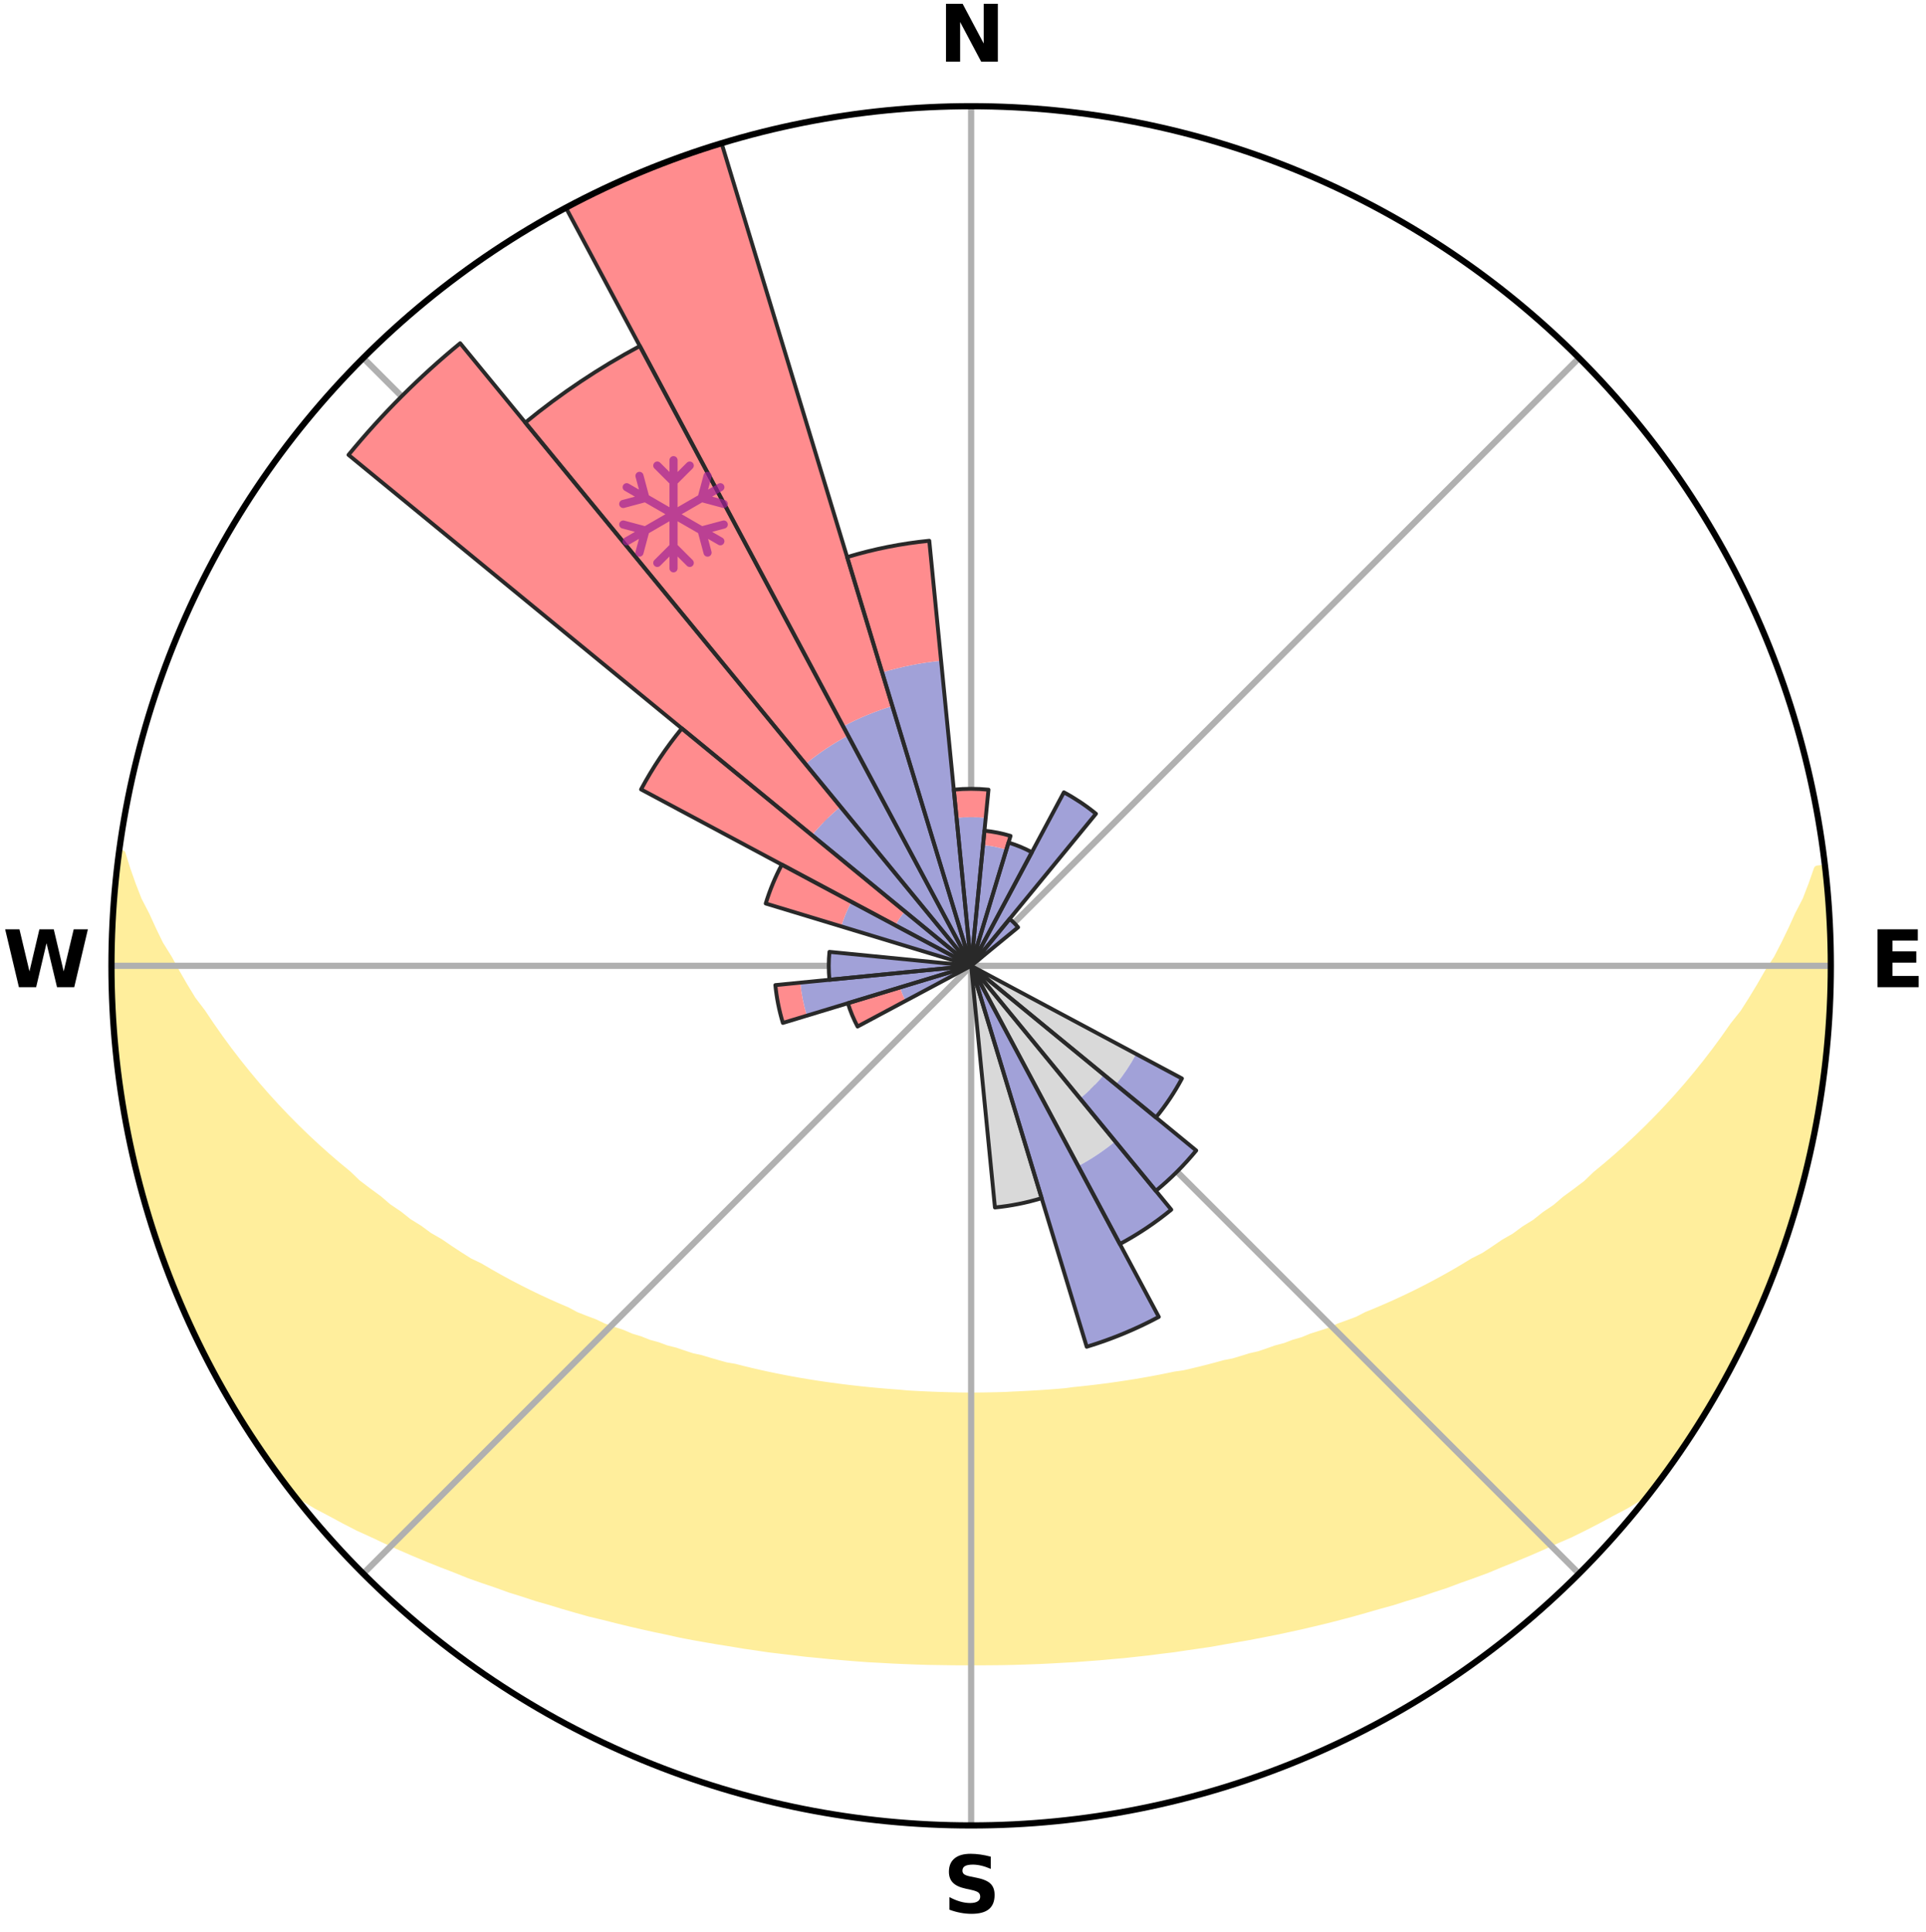 <?xml version="1.0" encoding="utf-8" standalone="no"?>
<!DOCTYPE svg PUBLIC "-//W3C//DTD SVG 1.1//EN"
  "http://www.w3.org/Graphics/SVG/1.1/DTD/svg11.dtd">
<svg xmlns:xlink="http://www.w3.org/1999/xlink" width="248.41pt" height="249.158pt" viewBox="0 0 248.41 249.158" xmlns="http://www.w3.org/2000/svg" version="1.1">
 <title>Ski Rose for Bílá, Bila</title>
 <defs>
  <style type="text/css">*{stroke-linejoin: round; stroke-linecap: butt}</style>
 </defs>
 <g id="figure_1">
  <g id="patch_1">
   <path d="M 0 249.158 
L 248.41 249.158 
L 248.41 0 
L 0 0 
z
" style="fill: #ffffff"/>
  </g>
  <g id="axes_1">
   <g id="patch_2">
    <path d="M 236.135 124.579 
C 236.135 110.018 233.267 95.599 227.695 82.147 
C 222.122 68.695 213.955 56.471 203.659 46.175 
C 193.363 35.879 181.139 27.711 167.687 22.139 
C 154.235 16.567 139.815 13.699 125.255 13.699 
C 110.694 13.699 96.275 16.567 82.823 22.139 
C 69.371 27.711 57.147 35.879 46.851 46.175 
C 36.555 56.471 28.387 68.695 22.815 82.147 
C 17.243 95.599 14.375 110.018 14.375 124.579 
C 14.375 139.14 17.243 153.559 22.815 167.011 
C 28.387 180.463 36.555 192.687 46.851 202.983 
C 57.147 213.279 69.371 221.447 82.823 227.019 
C 96.275 232.591 110.694 235.459 125.255 235.459 
C 139.815 235.459 154.235 232.591 167.687 227.019 
C 181.139 221.447 193.363 213.279 203.659 202.983 
C 213.955 192.687 222.122 180.463 227.695 167.011 
C 233.267 153.559 236.135 139.14 236.135 124.579 
M 125.255 124.579 
C 125.255 124.579 125.255 124.579 125.255 124.579 
C 125.255 124.579 125.255 124.579 125.255 124.579 
C 125.255 124.579 125.255 124.579 125.255 124.579 
C 125.255 124.579 125.255 124.579 125.255 124.579 
C 125.255 124.579 125.255 124.579 125.255 124.579 
C 125.255 124.579 125.255 124.579 125.255 124.579 
C 125.255 124.579 125.255 124.579 125.255 124.579 
C 125.255 124.579 125.255 124.579 125.255 124.579 
C 125.255 124.579 125.255 124.579 125.255 124.579 
C 125.255 124.579 125.255 124.579 125.255 124.579 
C 125.255 124.579 125.255 124.579 125.255 124.579 
C 125.255 124.579 125.255 124.579 125.255 124.579 
C 125.255 124.579 125.255 124.579 125.255 124.579 
C 125.255 124.579 125.255 124.579 125.255 124.579 
C 125.255 124.579 125.255 124.579 125.255 124.579 
C 125.255 124.579 125.255 124.579 125.255 124.579 
z
" style="fill: #ffffff"/>
   </g>
   <g id="PolyCollection_1">
    <defs>
     <path id="ma466bc5b7e" d="M 235.307 -137.118 
L 234.43 -137.018 
L 233.735 -135.025 
L 232.975 -133.057 
L 231.968 -131.106 
L 231.102 -129.2 
L 230.193 -127.327 
L 229.245 -125.487 
L 228.063 -123.682 
L 227.044 -121.914 
L 225.993 -120.181 
L 224.912 -118.484 
L 223.604 -116.839 
L 222.468 -115.219 
L 221.306 -113.635 
L 220.12 -112.09 
L 218.911 -110.582 
L 217.681 -109.112 
L 216.431 -107.681 
L 215.162 -106.287 
L 213.876 -104.932 
L 212.574 -103.616 
L 211.256 -102.338 
L 209.926 -101.098 
L 208.583 -99.896 
L 207.228 -98.733 
L 205.864 -97.607 
L 204.669 -96.457 
L 203.287 -95.404 
L 201.899 -94.388 
L 200.676 -93.339 
L 199.276 -92.394 
L 198.039 -91.409 
L 196.632 -90.534 
L 195.384 -89.614 
L 193.974 -88.806 
L 192.72 -87.949 
L 191.462 -87.121 
L 190.053 -86.41 
L 188.794 -85.642 
L 187.534 -84.903 
L 186.273 -84.192 
L 185.013 -83.508 
L 183.755 -82.852 
L 182.498 -82.221 
L 181.244 -81.617 
L 179.993 -81.038 
L 178.746 -80.484 
L 177.504 -79.954 
L 176.267 -79.448 
L 175.144 -78.864 
L 173.915 -78.403 
L 172.692 -77.962 
L 171.575 -77.443 
L 170.364 -77.044 
L 169.16 -76.665 
L 168.052 -76.205 
L 166.862 -75.863 
L 165.762 -75.44 
L 164.586 -75.133 
L 163.494 -74.745 
L 162.404 -74.374 
L 161.251 -74.115 
L 160.171 -73.776 
L 159.095 -73.453 
L 157.965 -73.235 
L 156.899 -72.941 
L 155.837 -72.661 
L 154.779 -72.395 
L 153.726 -72.142 
L 152.677 -71.902 
L 151.592 -71.754 
L 150.554 -71.537 
L 149.521 -71.332 
L 148.492 -71.138 
L 147.467 -70.955 
L 146.446 -70.782 
L 145.429 -70.62 
L 144.417 -70.467 
L 143.409 -70.323 
L 142.404 -70.189 
L 141.403 -70.063 
L 140.406 -69.946 
L 139.412 -69.837 
L 138.422 -69.736 
L 137.443 -69.601 
L 136.457 -69.518 
L 135.474 -69.442 
L 134.493 -69.373 
L 133.515 -69.311 
L 132.538 -69.255 
L 131.564 -69.206 
L 130.591 -69.163 
L 129.62 -69.111 
L 128.649 -69.084 
L 127.679 -69.063 
L 126.709 -69.047 
L 125.74 -69.038 
L 124.77 -69.038 
L 123.801 -69.047 
L 122.831 -69.07 
L 121.861 -69.095 
L 120.891 -69.126 
L 119.919 -69.163 
L 118.946 -69.206 
L 117.971 -69.256 
L 116.995 -69.312 
L 116.022 -69.405 
L 115.042 -69.478 
L 114.06 -69.557 
L 113.076 -69.643 
L 112.088 -69.737 
L 111.098 -69.838 
L 110.104 -69.948 
L 109.107 -70.065 
L 108.106 -70.191 
L 107.102 -70.325 
L 106.093 -70.469 
L 105.081 -70.621 
L 104.064 -70.784 
L 103.044 -70.957 
L 102.019 -71.14 
L 100.99 -71.334 
L 99.956 -71.54 
L 98.919 -71.757 
L 97.877 -71.986 
L 96.831 -72.228 
L 95.78 -72.483 
L 94.726 -72.751 
L 93.613 -72.944 
L 92.548 -73.239 
L 91.478 -73.548 
L 90.405 -73.873 
L 89.262 -74.119 
L 88.179 -74.474 
L 87.093 -74.845 
L 85.927 -75.138 
L 84.833 -75.543 
L 83.652 -75.868 
L 82.549 -76.309 
L 81.355 -76.671 
L 80.246 -77.15 
L 79.039 -77.549 
L 77.824 -77.969 
L 76.707 -78.509 
L 75.482 -78.971 
L 74.251 -79.455 
L 73.129 -80.06 
L 71.891 -80.589 
L 70.648 -81.143 
L 69.402 -81.721 
L 68.152 -82.325 
L 66.899 -82.954 
L 65.644 -83.61 
L 64.389 -84.293 
L 63.132 -85.003 
L 61.876 -85.74 
L 60.473 -86.419 
L 59.216 -87.216 
L 57.962 -88.042 
L 56.711 -88.898 
L 55.306 -89.704 
L 54.062 -90.622 
L 52.659 -91.495 
L 51.425 -92.477 
L 50.029 -93.42 
L 48.81 -94.466 
L 47.425 -95.48 
L 46.047 -96.53 
L 44.855 -97.678 
L 43.495 -98.8 
L 42.144 -99.961 
L 40.805 -101.159 
L 39.477 -102.396 
L 38.164 -103.67 
L 36.865 -104.983 
L 35.582 -106.335 
L 34.316 -107.725 
L 33.069 -109.152 
L 31.842 -110.618 
L 30.636 -112.122 
L 29.453 -113.664 
L 28.294 -115.243 
L 27.16 -116.859 
L 26.053 -118.512 
L 24.777 -120.192 
L 23.728 -121.92 
L 22.711 -123.684 
L 21.727 -125.483 
L 20.584 -127.32 
L 19.675 -129.189 
L 18.808 -131.09 
L 17.799 -133.036 
L 17.035 -134.999 
L 16.333 -136.989 
L 15.704 -139.002 
L 15.369 -139.046 
L 15.369 -139.046 
L 15.122 -137.127 
L 14.907 -135.204 
L 14.815 -133.271 
L 14.589 -131.348 
L 14.642 -129.409 
L 14.482 -127.48 
L 14.432 -125.546 
L 14.414 -123.612 
L 14.428 -121.677 
L 14.569 -119.746 
L 14.647 -117.814 
L 14.756 -115.883 
L 14.896 -113.953 
L 15.166 -112.036 
L 15.368 -110.112 
L 15.601 -108.191 
L 15.967 -106.291 
L 16.261 -104.378 
L 16.69 -102.491 
L 17.047 -100.59 
L 17.538 -98.719 
L 17.956 -96.83 
L 18.458 -94.962 
L 19.042 -93.117 
L 19.552 -91.251 
L 20.198 -89.427 
L 20.77 -87.579 
L 21.42 -85.757 
L 22.158 -83.968 
L 22.825 -82.151 
L 23.666 -80.407 
L 24.396 -78.615 
L 25.203 -76.857 
L 26.094 -75.139 
L 26.924 -73.391 
L 27.836 -71.685 
L 28.789 -70.001 
L 29.732 -68.312 
L 30.771 -66.679 
L 31.794 -65.038 
L 32.806 -63.389 
L 33.884 -61.782 
L 34.994 -60.197 
L 36.125 -58.627 
L 37.328 -57.11 
L 39.104 -56.052 
L 40.85 -55.001 
L 42.671 -54.046 
L 44.447 -53.087 
L 46.232 -52.168 
L 48.07 -51.334 
L 49.86 -50.489 
L 51.651 -49.679 
L 53.441 -48.903 
L 55.228 -48.158 
L 57.012 -47.445 
L 58.792 -46.761 
L 60.529 -46.06 
L 62.3 -45.435 
L 64.066 -44.836 
L 65.788 -44.214 
L 67.541 -43.668 
L 69.258 -43.102 
L 70.998 -42.606 
L 72.7 -42.084 
L 74.4 -41.592 
L 76.092 -41.116 
L 77.804 -40.71 
L 79.486 -40.284 
L 81.16 -39.873 
L 82.83 -39.489 
L 84.492 -39.118 
L 86.151 -38.773 
L 87.786 -38.406 
L 89.431 -38.092 
L 91.073 -37.802 
L 92.706 -37.523 
L 94.336 -37.266 
L 95.949 -36.992 
L 97.566 -36.761 
L 99.171 -36.52 
L 100.781 -36.328 
L 102.383 -36.141 
L 103.977 -35.949 
L 105.573 -35.798 
L 107.159 -35.637 
L 108.746 -35.505 
L 110.327 -35.373 
L 111.905 -35.256 
L 113.484 -35.172 
L 115.058 -35.082 
L 116.631 -35.014 
L 118.201 -34.952 
L 119.77 -34.905 
L 121.339 -34.881 
L 122.905 -34.858 
L 124.472 -34.85 
L 126.038 -34.85 
L 127.604 -34.859 
L 129.172 -34.873 
L 130.739 -34.906 
L 132.308 -34.955 
L 133.879 -35.011 
L 135.451 -35.086 
L 137.025 -35.176 
L 138.604 -35.26 
L 140.182 -35.378 
L 141.765 -35.496 
L 143.349 -35.643 
L 144.941 -35.779 
L 146.532 -35.955 
L 148.13 -36.128 
L 149.727 -36.335 
L 151.337 -36.528 
L 152.941 -36.769 
L 154.558 -37.001 
L 156.183 -37.24 
L 157.8 -37.532 
L 159.433 -37.813 
L 161.075 -38.102 
L 162.719 -38.417 
L 164.373 -38.742 
L 166.029 -39.094 
L 167.695 -39.456 
L 169.364 -39.847 
L 171.042 -40.25 
L 172.721 -40.682 
L 174.411 -41.129 
L 176.101 -41.605 
L 177.802 -42.097 
L 179.536 -42.57 
L 181.243 -43.116 
L 182.99 -43.637 
L 184.712 -44.227 
L 186.472 -44.799 
L 188.198 -45.449 
L 189.969 -46.075 
L 191.745 -46.729 
L 193.485 -47.458 
L 195.269 -48.172 
L 197.056 -48.916 
L 198.845 -49.693 
L 200.635 -50.503 
L 202.474 -51.301 
L 204.263 -52.182 
L 206.047 -53.1 
L 207.823 -54.059 
L 209.644 -55.014 
L 211.391 -56.064 
L 213.166 -57.122 
L 214.377 -58.632 
L 215.504 -60.205 
L 216.618 -61.787 
L 217.684 -63.401 
L 218.758 -65.011 
L 219.715 -66.694 
L 220.712 -68.351 
L 221.757 -69.981 
L 222.671 -71.687 
L 223.606 -73.381 
L 224.471 -75.112 
L 225.333 -76.844 
L 226.148 -78.6 
L 226.915 -80.376 
L 227.636 -82.172 
L 228.409 -83.945 
L 229.083 -85.759 
L 229.664 -87.606 
L 230.324 -89.423 
L 230.974 -91.246 
L 231.562 -93.09 
L 231.988 -94.979 
L 232.5 -96.844 
L 232.983 -98.716 
L 233.425 -100.598 
L 233.828 -102.49 
L 234.191 -104.389 
L 234.522 -106.294 
L 234.808 -108.206 
L 235.054 -110.124 
L 235.275 -112.044 
L 235.614 -113.953 
L 235.765 -115.882 
L 235.862 -117.814 
L 235.922 -119.747 
L 235.945 -121.681 
L 236.126 -123.612 
L 236.079 -125.546 
L 236.021 -127.48 
L 235.906 -129.41 
L 235.926 -131.348 
L 235.767 -133.277 
L 235.553 -135.2 
L 235.307 -137.118 
z
" style="stroke: #ffee9c"/>
    </defs>
    <g clip-path="url(#pdd72218269)">
     <use xlink:href="#ma466bc5b7e" x="0" y="249.158" style="fill: #ffee9c; stroke: #ffee9c"/>
    </g>
   </g>
   <g id="matplotlib.axis_1">
    <g id="xtick_1">
     <g id="line2d_1">
      <path d="M 125.255 124.579 
L 125.255 13.699 
" clip-path="url(#pdd72218269)" style="fill: none; stroke: #b0b0b0; stroke-width: 0.8; stroke-linecap: square"/>
     </g>
     <g id="text_1">
      <!-- N -->
      <g transform="translate(121.07 7.958) scale(0.1 -0.1)">
       <defs>
        <path id="DejaVuSans-Bold-4e" d="M 588 4666 
L 1931 4666 
L 3628 1466 
L 3628 4666 
L 4769 4666 
L 4769 0 
L 3425 0 
L 1728 3200 
L 1728 0 
L 588 0 
L 588 4666 
z
" transform="scale(0.016)"/>
       </defs>
       <use xlink:href="#DejaVuSans-Bold-4e"/>
      </g>
     </g>
    </g>
    <g id="xtick_2">
     <g id="line2d_2">
      <path d="M 125.255 124.579 
L 203.659 46.175 
" clip-path="url(#pdd72218269)" style="fill: none; stroke: #b0b0b0; stroke-width: 0.8; stroke-linecap: square"/>
     </g>
    </g>
    <g id="xtick_3">
     <g id="line2d_3">
      <path d="M 125.255 124.579 
L 236.135 124.579 
" clip-path="url(#pdd72218269)" style="fill: none; stroke: #b0b0b0; stroke-width: 0.8; stroke-linecap: square"/>
     </g>
     <g id="text_2">
      <!-- E -->
      <g transform="translate(241.219 127.338) scale(0.1 -0.1)">
       <defs>
        <path id="DejaVuSans-Bold-45" d="M 588 4666 
L 3834 4666 
L 3834 3756 
L 1791 3756 
L 1791 2888 
L 3713 2888 
L 3713 1978 
L 1791 1978 
L 1791 909 
L 3903 909 
L 3903 0 
L 588 0 
L 588 4666 
z
" transform="scale(0.016)"/>
       </defs>
       <use xlink:href="#DejaVuSans-Bold-45"/>
      </g>
     </g>
    </g>
    <g id="xtick_4">
     <g id="line2d_4">
      <path d="M 125.255 124.579 
L 203.659 202.983 
" clip-path="url(#pdd72218269)" style="fill: none; stroke: #b0b0b0; stroke-width: 0.8; stroke-linecap: square"/>
     </g>
    </g>
    <g id="xtick_5">
     <g id="line2d_5">
      <path d="M 125.255 124.579 
L 125.255 235.459 
" clip-path="url(#pdd72218269)" style="fill: none; stroke: #b0b0b0; stroke-width: 0.8; stroke-linecap: square"/>
     </g>
     <g id="text_3">
      <!-- S -->
      <g transform="translate(121.654 246.718) scale(0.1 -0.1)">
       <defs>
        <path id="DejaVuSans-Bold-53" d="M 3834 4519 
L 3834 3531 
Q 3450 3703 3084 3790 
Q 2719 3878 2394 3878 
Q 1963 3878 1756 3759 
Q 1550 3641 1550 3391 
Q 1550 3203 1689 3098 
Q 1828 2994 2194 2919 
L 2706 2816 
Q 3484 2659 3812 2340 
Q 4141 2022 4141 1434 
Q 4141 663 3683 286 
Q 3225 -91 2284 -91 
Q 1841 -91 1394 -6 
Q 947 78 500 244 
L 500 1259 
Q 947 1022 1364 901 
Q 1781 781 2169 781 
Q 2563 781 2772 912 
Q 2981 1044 2981 1288 
Q 2981 1506 2839 1625 
Q 2697 1744 2272 1838 
L 1806 1941 
Q 1106 2091 782 2419 
Q 459 2747 459 3303 
Q 459 4000 909 4375 
Q 1359 4750 2203 4750 
Q 2588 4750 2994 4692 
Q 3400 4634 3834 4519 
z
" transform="scale(0.016)"/>
       </defs>
       <use xlink:href="#DejaVuSans-Bold-53"/>
      </g>
     </g>
    </g>
    <g id="xtick_6">
     <g id="line2d_6">
      <path d="M 125.255 124.579 
L 46.851 202.983 
" clip-path="url(#pdd72218269)" style="fill: none; stroke: #b0b0b0; stroke-width: 0.8; stroke-linecap: square"/>
     </g>
    </g>
    <g id="xtick_7">
     <g id="line2d_7">
      <path d="M 125.255 124.579 
L 14.375 124.579 
" clip-path="url(#pdd72218269)" style="fill: none; stroke: #b0b0b0; stroke-width: 0.8; stroke-linecap: square"/>
     </g>
     <g id="text_4">
      <!-- W -->
      <g transform="translate(0.36 127.338) scale(0.1 -0.1)">
       <defs>
        <path id="DejaVuSans-Bold-57" d="M 191 4666 
L 1344 4666 
L 2150 1275 
L 2950 4666 
L 4109 4666 
L 4909 1275 
L 5716 4666 
L 6859 4666 
L 5759 0 
L 4372 0 
L 3525 3547 
L 2688 0 
L 1300 0 
L 191 4666 
z
" transform="scale(0.016)"/>
       </defs>
       <use xlink:href="#DejaVuSans-Bold-57"/>
      </g>
     </g>
    </g>
    <g id="xtick_8">
     <g id="line2d_8">
      <path d="M 125.255 124.579 
L 46.851 46.175 
" clip-path="url(#pdd72218269)" style="fill: none; stroke: #b0b0b0; stroke-width: 0.8; stroke-linecap: square"/>
     </g>
    </g>
   </g>
   <g id="matplotlib.axis_2"/>
   <g id="patch_3">
    <path d="M 125.255 124.579 
C 125.255 124.579 125.255 124.579 125.255 124.579 
C 125.255 124.579 125.255 124.579 125.255 124.579 
L 125.255 124.579 
C 125.255 124.579 125.255 124.579 125.255 124.579 
C 125.255 124.579 125.255 124.579 125.255 124.579 
z
" clip-path="url(#pdd72218269)" style="fill: #d9d9d9"/>
   </g>
   <g id="patch_4">
    <path d="M 125.255 124.579 
C 125.255 124.579 125.255 124.579 125.255 124.579 
C 125.255 124.579 125.255 124.579 125.255 124.579 
L 125.255 124.579 
C 125.255 124.579 125.255 124.579 125.255 124.579 
C 125.255 124.579 125.255 124.579 125.255 124.579 
z
" clip-path="url(#pdd72218269)" style="fill: #d9d9d9"/>
   </g>
   <g id="patch_5">
    <path d="M 125.255 124.579 
C 125.255 124.579 125.255 124.579 125.255 124.579 
C 125.255 124.579 125.255 124.579 125.255 124.579 
L 125.255 124.579 
C 125.255 124.579 125.255 124.579 125.255 124.579 
C 125.255 124.579 125.255 124.579 125.255 124.579 
z
" clip-path="url(#pdd72218269)" style="fill: #d9d9d9"/>
   </g>
   <g id="patch_6">
    <path d="M 125.255 124.579 
C 125.255 124.579 125.255 124.579 125.255 124.579 
C 125.255 124.579 125.255 124.579 125.255 124.579 
L 125.255 124.579 
C 125.255 124.579 125.255 124.579 125.255 124.579 
C 125.255 124.579 125.255 124.579 125.255 124.579 
z
" clip-path="url(#pdd72218269)" style="fill: #d9d9d9"/>
   </g>
   <g id="patch_7">
    <path d="M 125.255 124.579 
C 125.255 124.579 125.255 124.579 125.255 124.579 
C 125.255 124.579 125.255 124.579 125.255 124.579 
L 125.255 124.579 
C 125.255 124.579 125.255 124.579 125.255 124.579 
C 125.255 124.579 125.255 124.579 125.255 124.579 
z
" clip-path="url(#pdd72218269)" style="fill: #d9d9d9"/>
   </g>
   <g id="patch_8">
    <path d="M 125.255 124.579 
C 125.255 124.579 125.255 124.579 125.255 124.579 
C 125.255 124.579 125.255 124.579 125.255 124.579 
L 125.255 124.579 
C 125.255 124.579 125.255 124.579 125.255 124.579 
C 125.255 124.579 125.255 124.579 125.255 124.579 
z
" clip-path="url(#pdd72218269)" style="fill: #d9d9d9"/>
   </g>
   <g id="patch_9">
    <path d="M 125.255 124.579 
C 125.255 124.579 125.255 124.579 125.255 124.579 
C 125.255 124.579 125.255 124.579 125.255 124.579 
L 125.255 124.579 
C 125.255 124.579 125.255 124.579 125.255 124.579 
C 125.255 124.579 125.255 124.579 125.255 124.579 
z
" clip-path="url(#pdd72218269)" style="fill: #d9d9d9"/>
   </g>
   <g id="patch_10">
    <path d="M 125.255 124.579 
C 125.255 124.579 125.255 124.579 125.255 124.579 
C 125.255 124.579 125.255 124.579 125.255 124.579 
L 125.255 124.579 
C 125.255 124.579 125.255 124.579 125.255 124.579 
C 125.255 124.579 125.255 124.579 125.255 124.579 
z
" clip-path="url(#pdd72218269)" style="fill: #d9d9d9"/>
   </g>
   <g id="patch_11">
    <path d="M 125.255 124.579 
C 125.255 124.579 125.255 124.579 125.255 124.579 
C 125.255 124.579 125.255 124.579 125.255 124.579 
L 125.255 124.579 
C 125.255 124.579 125.255 124.579 125.255 124.579 
C 125.255 124.579 125.255 124.579 125.255 124.579 
z
" clip-path="url(#pdd72218269)" style="fill: #d9d9d9"/>
   </g>
   <g id="patch_12">
    <path d="M 125.255 124.579 
C 125.255 124.579 125.255 124.579 125.255 124.579 
C 125.255 124.579 125.255 124.579 125.255 124.579 
L 125.255 124.579 
C 125.255 124.579 125.255 124.579 125.255 124.579 
C 125.255 124.579 125.255 124.579 125.255 124.579 
z
" clip-path="url(#pdd72218269)" style="fill: #d9d9d9"/>
   </g>
   <g id="patch_13">
    <path d="M 125.255 124.579 
C 125.255 124.579 125.255 124.579 125.255 124.579 
C 125.255 124.579 125.255 124.579 125.255 124.579 
L 125.255 124.579 
C 125.255 124.579 125.255 124.579 125.255 124.579 
C 125.255 124.579 125.255 124.579 125.255 124.579 
z
" clip-path="url(#pdd72218269)" style="fill: #d9d9d9"/>
   </g>
   <g id="patch_14">
    <path d="M 125.255 124.579 
C 125.255 124.579 125.255 124.579 125.255 124.579 
C 125.255 124.579 125.255 124.579 125.255 124.579 
L 143.912 139.891 
C 144.413 139.28 144.884 138.645 145.323 137.988 
C 145.762 137.331 146.168 136.653 146.541 135.956 
z
" clip-path="url(#pdd72218269)" style="fill: #d9d9d9"/>
   </g>
   <g id="patch_15">
    <path d="M 125.255 124.579 
C 125.255 124.579 125.255 124.579 125.255 124.579 
C 125.255 124.579 125.255 124.579 125.255 124.579 
L 139.306 141.7 
C 139.866 141.24 140.403 140.753 140.916 140.24 
C 141.429 139.728 141.916 139.19 142.376 138.63 
z
" clip-path="url(#pdd72218269)" style="fill: #d9d9d9"/>
   </g>
   <g id="patch_16">
    <path d="M 125.255 124.579 
C 125.255 124.579 125.255 124.579 125.255 124.579 
C 125.255 124.579 125.255 124.579 125.255 124.579 
L 139.067 150.419 
C 139.912 149.967 140.735 149.473 141.533 148.941 
C 142.33 148.408 143.101 147.836 143.842 147.228 
z
" clip-path="url(#pdd72218269)" style="fill: #d9d9d9"/>
   </g>
   <g id="patch_17">
    <path d="M 125.255 124.579 
C 125.255 124.579 125.255 124.579 125.255 124.579 
C 125.255 124.579 125.255 124.579 125.255 124.579 
L 125.255 124.579 
C 125.255 124.579 125.255 124.579 125.255 124.579 
C 125.255 124.579 125.255 124.579 125.255 124.579 
z
" clip-path="url(#pdd72218269)" style="fill: #d9d9d9"/>
   </g>
   <g id="patch_18">
    <path d="M 125.255 124.579 
C 125.255 124.579 125.255 124.579 125.255 124.579 
C 125.255 124.579 125.255 124.579 125.255 124.579 
L 128.325 155.751 
C 129.345 155.65 130.36 155.5 131.366 155.3 
C 132.371 155.1 133.366 154.85 134.347 154.553 
z
" clip-path="url(#pdd72218269)" style="fill: #d9d9d9"/>
   </g>
   <g id="patch_19">
    <path d="M 125.255 124.579 
C 125.255 124.579 125.255 124.579 125.255 124.579 
C 125.255 124.579 125.255 124.579 125.255 124.579 
L 125.255 124.579 
C 125.255 124.579 125.255 124.579 125.255 124.579 
C 125.255 124.579 125.255 124.579 125.255 124.579 
z
" clip-path="url(#pdd72218269)" style="fill: #d9d9d9"/>
   </g>
   <g id="patch_20">
    <path d="M 125.255 124.579 
C 125.255 124.579 125.255 124.579 125.255 124.579 
C 125.255 124.579 125.255 124.579 125.255 124.579 
L 125.255 124.579 
C 125.255 124.579 125.255 124.579 125.255 124.579 
C 125.255 124.579 125.255 124.579 125.255 124.579 
z
" clip-path="url(#pdd72218269)" style="fill: #d9d9d9"/>
   </g>
   <g id="patch_21">
    <path d="M 125.255 124.579 
C 125.255 124.579 125.255 124.579 125.255 124.579 
C 125.255 124.579 125.255 124.579 125.255 124.579 
L 125.255 124.579 
C 125.255 124.579 125.255 124.579 125.255 124.579 
C 125.255 124.579 125.255 124.579 125.255 124.579 
z
" clip-path="url(#pdd72218269)" style="fill: #d9d9d9"/>
   </g>
   <g id="patch_22">
    <path d="M 125.255 124.579 
C 125.255 124.579 125.255 124.579 125.255 124.579 
C 125.255 124.579 125.255 124.579 125.255 124.579 
L 125.255 124.579 
C 125.255 124.579 125.255 124.579 125.255 124.579 
C 125.255 124.579 125.255 124.579 125.255 124.579 
z
" clip-path="url(#pdd72218269)" style="fill: #d9d9d9"/>
   </g>
   <g id="patch_23">
    <path d="M 125.255 124.579 
C 125.255 124.579 125.255 124.579 125.255 124.579 
C 125.255 124.579 125.255 124.579 125.255 124.579 
L 125.255 124.579 
C 125.255 124.579 125.255 124.579 125.255 124.579 
C 125.255 124.579 125.255 124.579 125.255 124.579 
z
" clip-path="url(#pdd72218269)" style="fill: #d9d9d9"/>
   </g>
   <g id="patch_24">
    <path d="M 125.255 124.579 
C 125.255 124.579 125.255 124.579 125.255 124.579 
C 125.255 124.579 125.255 124.579 125.255 124.579 
L 125.255 124.579 
C 125.255 124.579 125.255 124.579 125.255 124.579 
C 125.255 124.579 125.255 124.579 125.255 124.579 
z
" clip-path="url(#pdd72218269)" style="fill: #d9d9d9"/>
   </g>
   <g id="patch_25">
    <path d="M 125.255 124.579 
C 125.255 124.579 125.255 124.579 125.255 124.579 
C 125.255 124.579 125.255 124.579 125.255 124.579 
L 125.255 124.579 
C 125.255 124.579 125.255 124.579 125.255 124.579 
C 125.255 124.579 125.255 124.579 125.255 124.579 
z
" clip-path="url(#pdd72218269)" style="fill: #d9d9d9"/>
   </g>
   <g id="patch_26">
    <path d="M 125.255 124.579 
C 125.255 124.579 125.255 124.579 125.255 124.579 
C 125.255 124.579 125.255 124.579 125.255 124.579 
L 125.255 124.579 
C 125.255 124.579 125.255 124.579 125.255 124.579 
C 125.255 124.579 125.255 124.579 125.255 124.579 
z
" clip-path="url(#pdd72218269)" style="fill: #d9d9d9"/>
   </g>
   <g id="patch_27">
    <path d="M 125.255 124.579 
C 125.255 124.579 125.255 124.579 125.255 124.579 
C 125.255 124.579 125.255 124.579 125.255 124.579 
L 125.255 124.579 
C 125.255 124.579 125.255 124.579 125.255 124.579 
C 125.255 124.579 125.255 124.579 125.255 124.579 
z
" clip-path="url(#pdd72218269)" style="fill: #d9d9d9"/>
   </g>
   <g id="patch_28">
    <path d="M 125.255 124.579 
C 125.255 124.579 125.255 124.579 125.255 124.579 
C 125.255 124.579 125.255 124.579 125.255 124.579 
L 125.255 124.579 
C 125.255 124.579 125.255 124.579 125.255 124.579 
C 125.255 124.579 125.255 124.579 125.255 124.579 
z
" clip-path="url(#pdd72218269)" style="fill: #d9d9d9"/>
   </g>
   <g id="patch_29">
    <path d="M 125.255 124.579 
C 125.255 124.579 125.255 124.579 125.255 124.579 
C 125.255 124.579 125.255 124.579 125.255 124.579 
L 125.255 124.579 
C 125.255 124.579 125.255 124.579 125.255 124.579 
C 125.255 124.579 125.255 124.579 125.255 124.579 
z
" clip-path="url(#pdd72218269)" style="fill: #d9d9d9"/>
   </g>
   <g id="patch_30">
    <path d="M 125.255 124.579 
C 125.255 124.579 125.255 124.579 125.255 124.579 
C 125.255 124.579 125.255 124.579 125.255 124.579 
L 125.255 124.579 
C 125.255 124.579 125.255 124.579 125.255 124.579 
C 125.255 124.579 125.255 124.579 125.255 124.579 
z
" clip-path="url(#pdd72218269)" style="fill: #d9d9d9"/>
   </g>
   <g id="patch_31">
    <path d="M 125.255 124.579 
C 125.255 124.579 125.255 124.579 125.255 124.579 
C 125.255 124.579 125.255 124.579 125.255 124.579 
L 125.255 124.579 
C 125.255 124.579 125.255 124.579 125.255 124.579 
C 125.255 124.579 125.255 124.579 125.255 124.579 
z
" clip-path="url(#pdd72218269)" style="fill: #d9d9d9"/>
   </g>
   <g id="patch_32">
    <path d="M 125.255 124.579 
C 125.255 124.579 125.255 124.579 125.255 124.579 
C 125.255 124.579 125.255 124.579 125.255 124.579 
L 125.255 124.579 
C 125.255 124.579 125.255 124.579 125.255 124.579 
C 125.255 124.579 125.255 124.579 125.255 124.579 
z
" clip-path="url(#pdd72218269)" style="fill: #d9d9d9"/>
   </g>
   <g id="patch_33">
    <path d="M 125.255 124.579 
C 125.255 124.579 125.255 124.579 125.255 124.579 
C 125.255 124.579 125.255 124.579 125.255 124.579 
L 125.255 124.579 
C 125.255 124.579 125.255 124.579 125.255 124.579 
C 125.255 124.579 125.255 124.579 125.255 124.579 
z
" clip-path="url(#pdd72218269)" style="fill: #d9d9d9"/>
   </g>
   <g id="patch_34">
    <path d="M 125.255 124.579 
C 125.255 124.579 125.255 124.579 125.255 124.579 
C 125.255 124.579 125.255 124.579 125.255 124.579 
L 125.255 124.579 
C 125.255 124.579 125.255 124.579 125.255 124.579 
C 125.255 124.579 125.255 124.579 125.255 124.579 
z
" clip-path="url(#pdd72218269)" style="fill: #d9d9d9"/>
   </g>
   <g id="patch_35">
    <path d="M 125.255 124.579 
C 125.255 124.579 125.255 124.579 125.255 124.579 
C 125.255 124.579 125.255 124.579 125.255 124.579 
L 127.135 105.49 
C 126.51 105.429 125.883 105.398 125.255 105.398 
C 124.627 105.398 124 105.429 123.375 105.49 
z
" clip-path="url(#pdd72218269)" style="fill: #a1a1d8"/>
   </g>
   <g id="patch_36">
    <path d="M 125.255 124.579 
C 125.255 124.579 125.255 124.579 125.255 124.579 
C 125.255 124.579 125.255 124.579 125.255 124.579 
L 129.801 109.592 
C 129.311 109.443 128.813 109.319 128.31 109.219 
C 127.807 109.119 127.3 109.043 126.79 108.993 
z
" clip-path="url(#pdd72218269)" style="fill: #a1a1d8"/>
   </g>
   <g id="patch_37">
    <path d="M 125.255 124.579 
C 125.255 124.579 125.255 124.579 125.255 124.579 
C 125.255 124.579 125.255 124.579 125.255 124.579 
L 133.085 109.929 
C 132.606 109.673 132.114 109.44 131.612 109.232 
C 131.109 109.024 130.597 108.841 130.077 108.683 
z
" clip-path="url(#pdd72218269)" style="fill: #a1a1d8"/>
   </g>
   <g id="patch_38">
    <path d="M 125.255 124.579 
C 125.255 124.579 125.255 124.579 125.255 124.579 
C 125.255 124.579 125.255 124.579 125.255 124.579 
L 141.352 104.965 
C 140.71 104.438 140.043 103.943 139.352 103.481 
C 138.661 103.02 137.949 102.593 137.216 102.201 
z
" clip-path="url(#pdd72218269)" style="fill: #a1a1d8"/>
   </g>
   <g id="patch_39">
    <path d="M 125.255 124.579 
C 125.255 124.579 125.255 124.579 125.255 124.579 
C 125.255 124.579 125.255 124.579 125.255 124.579 
L 131.308 119.611 
C 131.145 119.413 130.973 119.223 130.792 119.042 
C 130.611 118.861 130.421 118.689 130.223 118.526 
z
" clip-path="url(#pdd72218269)" style="fill: #a1a1d8"/>
   </g>
   <g id="patch_40">
    <path d="M 125.255 124.579 
C 125.255 124.579 125.255 124.579 125.255 124.579 
C 125.255 124.579 125.255 124.579 125.255 124.579 
L 125.255 124.579 
C 125.255 124.579 125.255 124.579 125.255 124.579 
C 125.255 124.579 125.255 124.579 125.255 124.579 
z
" clip-path="url(#pdd72218269)" style="fill: #a1a1d8"/>
   </g>
   <g id="patch_41">
    <path d="M 125.255 124.579 
C 125.255 124.579 125.255 124.579 125.255 124.579 
C 125.255 124.579 125.255 124.579 125.255 124.579 
L 125.255 124.579 
C 125.255 124.579 125.255 124.579 125.255 124.579 
C 125.255 124.579 125.255 124.579 125.255 124.579 
z
" clip-path="url(#pdd72218269)" style="fill: #a1a1d8"/>
   </g>
   <g id="patch_42">
    <path d="M 125.255 124.579 
C 125.255 124.579 125.255 124.579 125.255 124.579 
C 125.255 124.579 125.255 124.579 125.255 124.579 
L 125.255 124.579 
C 125.255 124.579 125.255 124.579 125.255 124.579 
C 125.255 124.579 125.255 124.579 125.255 124.579 
z
" clip-path="url(#pdd72218269)" style="fill: #a1a1d8"/>
   </g>
   <g id="patch_43">
    <path d="M 125.255 124.579 
C 125.255 124.579 125.255 124.579 125.255 124.579 
C 125.255 124.579 125.255 124.579 125.255 124.579 
L 125.255 124.579 
C 125.255 124.579 125.255 124.579 125.255 124.579 
C 125.255 124.579 125.255 124.579 125.255 124.579 
z
" clip-path="url(#pdd72218269)" style="fill: #a1a1d8"/>
   </g>
   <g id="patch_44">
    <path d="M 125.255 124.579 
C 125.255 124.579 125.255 124.579 125.255 124.579 
C 125.255 124.579 125.255 124.579 125.255 124.579 
L 125.255 124.579 
C 125.255 124.579 125.255 124.579 125.255 124.579 
C 125.255 124.579 125.255 124.579 125.255 124.579 
z
" clip-path="url(#pdd72218269)" style="fill: #a1a1d8"/>
   </g>
   <g id="patch_45">
    <path d="M 125.255 124.579 
C 125.255 124.579 125.255 124.579 125.255 124.579 
C 125.255 124.579 125.255 124.579 125.255 124.579 
L 125.255 124.579 
C 125.255 124.579 125.255 124.579 125.255 124.579 
C 125.255 124.579 125.255 124.579 125.255 124.579 
z
" clip-path="url(#pdd72218269)" style="fill: #a1a1d8"/>
   </g>
   <g id="patch_46">
    <path d="M 146.541 135.956 
C 146.168 136.653 145.762 137.331 145.323 137.988 
C 144.884 138.645 144.413 139.28 143.912 139.891 
L 149.086 144.137 
C 149.726 143.357 150.328 142.546 150.888 141.707 
C 151.449 140.868 151.968 140.002 152.444 139.112 
z
" clip-path="url(#pdd72218269)" style="fill: #a1a1d8"/>
   </g>
   <g id="patch_47">
    <path d="M 142.376 138.63 
C 141.916 139.19 141.429 139.728 140.916 140.24 
C 140.403 140.753 139.866 141.24 139.306 141.7 
L 149.079 153.609 
C 150.029 152.829 150.941 152.003 151.81 151.134 
C 152.679 150.265 153.505 149.353 154.285 148.403 
z
" clip-path="url(#pdd72218269)" style="fill: #a1a1d8"/>
   </g>
   <g id="patch_48">
    <path d="M 143.842 147.228 
C 143.101 147.836 142.33 148.408 141.533 148.941 
C 140.735 149.473 139.912 149.967 139.067 150.419 
L 144.436 160.464 
C 145.61 159.836 146.753 159.151 147.86 158.411 
C 148.968 157.671 150.038 156.877 151.068 156.032 
z
" clip-path="url(#pdd72218269)" style="fill: #a1a1d8"/>
   </g>
   <g id="patch_49">
    <path d="M 125.255 124.579 
C 125.255 124.579 125.255 124.579 125.255 124.579 
C 125.255 124.579 125.255 124.579 125.255 124.579 
L 140.161 173.717 
C 141.769 173.229 143.352 172.662 144.905 172.019 
C 146.458 171.376 147.978 170.657 149.46 169.865 
z
" clip-path="url(#pdd72218269)" style="fill: #a1a1d8"/>
   </g>
   <g id="patch_50">
    <path d="M 134.347 154.553 
C 133.366 154.85 132.371 155.1 131.366 155.3 
C 130.36 155.5 129.345 155.65 128.325 155.751 
L 128.325 155.751 
C 129.345 155.65 130.36 155.5 131.366 155.3 
C 132.371 155.1 133.366 154.85 134.347 154.553 
z
" clip-path="url(#pdd72218269)" style="fill: #a1a1d8"/>
   </g>
   <g id="patch_51">
    <path d="M 125.255 124.579 
C 125.255 124.579 125.255 124.579 125.255 124.579 
C 125.255 124.579 125.255 124.579 125.255 124.579 
L 125.255 124.579 
C 125.255 124.579 125.255 124.579 125.255 124.579 
C 125.255 124.579 125.255 124.579 125.255 124.579 
z
" clip-path="url(#pdd72218269)" style="fill: #a1a1d8"/>
   </g>
   <g id="patch_52">
    <path d="M 125.255 124.579 
C 125.255 124.579 125.255 124.579 125.255 124.579 
C 125.255 124.579 125.255 124.579 125.255 124.579 
L 125.255 124.579 
C 125.255 124.579 125.255 124.579 125.255 124.579 
C 125.255 124.579 125.255 124.579 125.255 124.579 
z
" clip-path="url(#pdd72218269)" style="fill: #a1a1d8"/>
   </g>
   <g id="patch_53">
    <path d="M 125.255 124.579 
C 125.255 124.579 125.255 124.579 125.255 124.579 
C 125.255 124.579 125.255 124.579 125.255 124.579 
L 125.255 124.579 
C 125.255 124.579 125.255 124.579 125.255 124.579 
C 125.255 124.579 125.255 124.579 125.255 124.579 
z
" clip-path="url(#pdd72218269)" style="fill: #a1a1d8"/>
   </g>
   <g id="patch_54">
    <path d="M 125.255 124.579 
C 125.255 124.579 125.255 124.579 125.255 124.579 
C 125.255 124.579 125.255 124.579 125.255 124.579 
L 125.255 124.579 
C 125.255 124.579 125.255 124.579 125.255 124.579 
C 125.255 124.579 125.255 124.579 125.255 124.579 
z
" clip-path="url(#pdd72218269)" style="fill: #a1a1d8"/>
   </g>
   <g id="patch_55">
    <path d="M 125.255 124.579 
C 125.255 124.579 125.255 124.579 125.255 124.579 
C 125.255 124.579 125.255 124.579 125.255 124.579 
L 125.255 124.579 
C 125.255 124.579 125.255 124.579 125.255 124.579 
C 125.255 124.579 125.255 124.579 125.255 124.579 
z
" clip-path="url(#pdd72218269)" style="fill: #a1a1d8"/>
   </g>
   <g id="patch_56">
    <path d="M 125.255 124.579 
C 125.255 124.579 125.255 124.579 125.255 124.579 
C 125.255 124.579 125.255 124.579 125.255 124.579 
L 125.255 124.579 
C 125.255 124.579 125.255 124.579 125.255 124.579 
C 125.255 124.579 125.255 124.579 125.255 124.579 
z
" clip-path="url(#pdd72218269)" style="fill: #a1a1d8"/>
   </g>
   <g id="patch_57">
    <path d="M 125.255 124.579 
C 125.255 124.579 125.255 124.579 125.255 124.579 
C 125.255 124.579 125.255 124.579 125.255 124.579 
L 116.077 127.363 
C 116.168 127.663 116.274 127.959 116.394 128.249 
C 116.514 128.539 116.649 128.823 116.797 129.1 
z
" clip-path="url(#pdd72218269)" style="fill: #a1a1d8"/>
   </g>
   <g id="patch_58">
    <path d="M 125.255 124.579 
C 125.255 124.579 125.255 124.579 125.255 124.579 
C 125.255 124.579 125.255 124.579 125.255 124.579 
L 103.213 126.75 
C 103.284 127.471 103.391 128.189 103.532 128.9 
C 103.674 129.611 103.85 130.315 104.06 131.008 
z
" clip-path="url(#pdd72218269)" style="fill: #a1a1d8"/>
   </g>
   <g id="patch_59">
    <path d="M 125.255 124.579 
C 125.255 124.579 125.255 124.579 125.255 124.579 
C 125.255 124.579 125.255 124.579 125.255 124.579 
L 106.979 122.779 
C 106.92 123.377 106.89 123.978 106.89 124.579 
C 106.89 125.18 106.92 125.781 106.979 126.379 
z
" clip-path="url(#pdd72218269)" style="fill: #a1a1d8"/>
   </g>
   <g id="patch_60">
    <path d="M 125.255 124.579 
C 125.255 124.579 125.255 124.579 125.255 124.579 
C 125.255 124.579 125.255 124.579 125.255 124.579 
L 125.255 124.579 
C 125.255 124.579 125.255 124.579 125.255 124.579 
C 125.255 124.579 125.255 124.579 125.255 124.579 
z
" clip-path="url(#pdd72218269)" style="fill: #a1a1d8"/>
   </g>
   <g id="patch_61">
    <path d="M 125.255 124.579 
C 125.255 124.579 125.255 124.579 125.255 124.579 
C 125.255 124.579 125.255 124.579 125.255 124.579 
L 109.813 116.325 
C 109.542 116.83 109.297 117.349 109.078 117.878 
C 108.859 118.408 108.665 118.948 108.499 119.496 
z
" clip-path="url(#pdd72218269)" style="fill: #a1a1d8"/>
   </g>
   <g id="patch_62">
    <path d="M 125.255 124.579 
C 125.255 124.579 125.255 124.579 125.255 124.579 
C 125.255 124.579 125.255 124.579 125.255 124.579 
L 116.694 117.554 
C 116.464 117.834 116.248 118.125 116.047 118.427 
C 115.846 118.728 115.659 119.039 115.488 119.359 
z
" clip-path="url(#pdd72218269)" style="fill: #a1a1d8"/>
   </g>
   <g id="patch_63">
    <path d="M 125.255 124.579 
C 125.255 124.579 125.255 124.579 125.255 124.579 
C 125.255 124.579 125.255 124.579 125.255 124.579 
L 108.409 104.052 
C 107.737 104.603 107.092 105.187 106.478 105.802 
C 105.863 106.417 105.279 107.061 104.728 107.733 
z
" clip-path="url(#pdd72218269)" style="fill: #a1a1d8"/>
   </g>
   <g id="patch_64">
    <path d="M 125.255 124.579 
C 125.255 124.579 125.255 124.579 125.255 124.579 
C 125.255 124.579 125.255 124.579 125.255 124.579 
L 109.378 94.875 
C 108.406 95.395 107.459 95.962 106.543 96.575 
C 105.626 97.187 104.74 97.844 103.888 98.543 
z
" clip-path="url(#pdd72218269)" style="fill: #a1a1d8"/>
   </g>
   <g id="patch_65">
    <path d="M 125.255 124.579 
C 125.255 124.579 125.255 124.579 125.255 124.579 
C 125.255 124.579 125.255 124.579 125.255 124.579 
L 115.089 91.067 
C 113.992 91.4 112.912 91.787 111.853 92.225 
C 110.794 92.664 109.758 93.154 108.747 93.695 
z
" clip-path="url(#pdd72218269)" style="fill: #a1a1d8"/>
   </g>
   <g id="patch_66">
    <path d="M 125.255 124.579 
C 125.255 124.579 125.255 124.579 125.255 124.579 
C 125.255 124.579 125.255 124.579 125.255 124.579 
L 121.379 85.227 
C 120.091 85.354 118.81 85.544 117.54 85.796 
C 116.271 86.049 115.015 86.363 113.776 86.739 
z
" clip-path="url(#pdd72218269)" style="fill: #a1a1d8"/>
   </g>
   <g id="patch_67">
    <path d="M 123.375 105.49 
C 124 105.429 124.627 105.398 125.255 105.398 
C 125.883 105.398 126.51 105.429 127.135 105.49 
L 127.493 101.859 
C 126.749 101.786 126.002 101.749 125.255 101.749 
C 124.508 101.749 123.761 101.786 123.017 101.859 
z
" clip-path="url(#pdd72218269)" style="fill: #ff8c8e"/>
   </g>
   <g id="patch_68">
    <path d="M 126.79 108.993 
C 127.3 109.043 127.807 109.119 128.31 109.219 
C 128.813 109.319 129.311 109.443 129.801 109.592 
L 130.338 107.823 
C 129.789 107.657 129.233 107.518 128.671 107.406 
C 128.109 107.294 127.541 107.21 126.971 107.154 
z
" clip-path="url(#pdd72218269)" style="fill: #ff8c8e"/>
   </g>
   <g id="patch_69">
    <path d="M 130.077 108.683 
C 130.597 108.841 131.109 109.024 131.612 109.232 
C 132.114 109.44 132.606 109.673 133.085 109.929 
L 133.085 109.929 
C 132.606 109.673 132.114 109.44 131.612 109.232 
C 131.109 109.024 130.597 108.841 130.077 108.683 
z
" clip-path="url(#pdd72218269)" style="fill: #ff8c8e"/>
   </g>
   <g id="patch_70">
    <path d="M 137.216 102.201 
C 137.949 102.593 138.661 103.02 139.352 103.481 
C 140.043 103.943 140.71 104.438 141.352 104.965 
L 141.352 104.965 
C 140.71 104.438 140.043 103.943 139.352 103.481 
C 138.661 103.02 137.949 102.593 137.216 102.201 
z
" clip-path="url(#pdd72218269)" style="fill: #ff8c8e"/>
   </g>
   <g id="patch_71">
    <path d="M 130.223 118.526 
C 130.421 118.689 130.611 118.861 130.792 119.042 
C 130.973 119.223 131.145 119.413 131.308 119.611 
L 131.308 119.611 
C 131.145 119.413 130.973 119.223 130.792 119.042 
C 130.611 118.861 130.421 118.689 130.223 118.526 
z
" clip-path="url(#pdd72218269)" style="fill: #ff8c8e"/>
   </g>
   <g id="patch_72">
    <path d="M 125.255 124.579 
C 125.255 124.579 125.255 124.579 125.255 124.579 
C 125.255 124.579 125.255 124.579 125.255 124.579 
L 125.255 124.579 
C 125.255 124.579 125.255 124.579 125.255 124.579 
C 125.255 124.579 125.255 124.579 125.255 124.579 
z
" clip-path="url(#pdd72218269)" style="fill: #ff8c8e"/>
   </g>
   <g id="patch_73">
    <path d="M 125.255 124.579 
C 125.255 124.579 125.255 124.579 125.255 124.579 
C 125.255 124.579 125.255 124.579 125.255 124.579 
L 125.255 124.579 
C 125.255 124.579 125.255 124.579 125.255 124.579 
C 125.255 124.579 125.255 124.579 125.255 124.579 
z
" clip-path="url(#pdd72218269)" style="fill: #ff8c8e"/>
   </g>
   <g id="patch_74">
    <path d="M 125.255 124.579 
C 125.255 124.579 125.255 124.579 125.255 124.579 
C 125.255 124.579 125.255 124.579 125.255 124.579 
L 125.255 124.579 
C 125.255 124.579 125.255 124.579 125.255 124.579 
C 125.255 124.579 125.255 124.579 125.255 124.579 
z
" clip-path="url(#pdd72218269)" style="fill: #ff8c8e"/>
   </g>
   <g id="patch_75">
    <path d="M 125.255 124.579 
C 125.255 124.579 125.255 124.579 125.255 124.579 
C 125.255 124.579 125.255 124.579 125.255 124.579 
L 125.255 124.579 
C 125.255 124.579 125.255 124.579 125.255 124.579 
C 125.255 124.579 125.255 124.579 125.255 124.579 
z
" clip-path="url(#pdd72218269)" style="fill: #ff8c8e"/>
   </g>
   <g id="patch_76">
    <path d="M 125.255 124.579 
C 125.255 124.579 125.255 124.579 125.255 124.579 
C 125.255 124.579 125.255 124.579 125.255 124.579 
L 125.255 124.579 
C 125.255 124.579 125.255 124.579 125.255 124.579 
C 125.255 124.579 125.255 124.579 125.255 124.579 
z
" clip-path="url(#pdd72218269)" style="fill: #ff8c8e"/>
   </g>
   <g id="patch_77">
    <path d="M 125.255 124.579 
C 125.255 124.579 125.255 124.579 125.255 124.579 
C 125.255 124.579 125.255 124.579 125.255 124.579 
L 125.255 124.579 
C 125.255 124.579 125.255 124.579 125.255 124.579 
C 125.255 124.579 125.255 124.579 125.255 124.579 
z
" clip-path="url(#pdd72218269)" style="fill: #ff8c8e"/>
   </g>
   <g id="patch_78">
    <path d="M 152.444 139.112 
C 151.968 140.002 151.449 140.868 150.888 141.707 
C 150.328 142.546 149.726 143.357 149.086 144.137 
L 149.086 144.137 
C 149.726 143.357 150.328 142.546 150.888 141.707 
C 151.449 140.868 151.968 140.002 152.444 139.112 
z
" clip-path="url(#pdd72218269)" style="fill: #ff8c8e"/>
   </g>
   <g id="patch_79">
    <path d="M 154.285 148.403 
C 153.505 149.353 152.679 150.265 151.81 151.134 
C 150.941 152.003 150.029 152.829 149.079 153.609 
L 149.079 153.609 
C 150.029 152.829 150.941 152.003 151.81 151.134 
C 152.679 150.265 153.505 149.353 154.285 148.403 
z
" clip-path="url(#pdd72218269)" style="fill: #ff8c8e"/>
   </g>
   <g id="patch_80">
    <path d="M 151.068 156.032 
C 150.038 156.877 148.968 157.671 147.86 158.411 
C 146.753 159.151 145.61 159.836 144.436 160.464 
L 144.436 160.464 
C 145.61 159.836 146.753 159.151 147.86 158.411 
C 148.968 157.671 150.038 156.877 151.068 156.032 
z
" clip-path="url(#pdd72218269)" style="fill: #ff8c8e"/>
   </g>
   <g id="patch_81">
    <path d="M 149.46 169.865 
C 147.978 170.657 146.458 171.376 144.905 172.019 
C 143.352 172.662 141.769 173.229 140.161 173.717 
L 140.161 173.717 
C 141.769 173.229 143.352 172.662 144.905 172.019 
C 146.458 171.376 147.978 170.657 149.46 169.865 
z
" clip-path="url(#pdd72218269)" style="fill: #ff8c8e"/>
   </g>
   <g id="patch_82">
    <path d="M 134.347 154.553 
C 133.366 154.85 132.371 155.1 131.366 155.3 
C 130.36 155.5 129.345 155.65 128.325 155.751 
L 128.325 155.751 
C 129.345 155.65 130.36 155.5 131.366 155.3 
C 132.371 155.1 133.366 154.85 134.347 154.553 
z
" clip-path="url(#pdd72218269)" style="fill: #ff8c8e"/>
   </g>
   <g id="patch_83">
    <path d="M 125.255 124.579 
C 125.255 124.579 125.255 124.579 125.255 124.579 
C 125.255 124.579 125.255 124.579 125.255 124.579 
L 125.255 124.579 
C 125.255 124.579 125.255 124.579 125.255 124.579 
C 125.255 124.579 125.255 124.579 125.255 124.579 
z
" clip-path="url(#pdd72218269)" style="fill: #ff8c8e"/>
   </g>
   <g id="patch_84">
    <path d="M 125.255 124.579 
C 125.255 124.579 125.255 124.579 125.255 124.579 
C 125.255 124.579 125.255 124.579 125.255 124.579 
L 125.255 124.579 
C 125.255 124.579 125.255 124.579 125.255 124.579 
C 125.255 124.579 125.255 124.579 125.255 124.579 
z
" clip-path="url(#pdd72218269)" style="fill: #ff8c8e"/>
   </g>
   <g id="patch_85">
    <path d="M 125.255 124.579 
C 125.255 124.579 125.255 124.579 125.255 124.579 
C 125.255 124.579 125.255 124.579 125.255 124.579 
L 125.255 124.579 
C 125.255 124.579 125.255 124.579 125.255 124.579 
C 125.255 124.579 125.255 124.579 125.255 124.579 
z
" clip-path="url(#pdd72218269)" style="fill: #ff8c8e"/>
   </g>
   <g id="patch_86">
    <path d="M 125.255 124.579 
C 125.255 124.579 125.255 124.579 125.255 124.579 
C 125.255 124.579 125.255 124.579 125.255 124.579 
L 125.255 124.579 
C 125.255 124.579 125.255 124.579 125.255 124.579 
C 125.255 124.579 125.255 124.579 125.255 124.579 
z
" clip-path="url(#pdd72218269)" style="fill: #ff8c8e"/>
   </g>
   <g id="patch_87">
    <path d="M 125.255 124.579 
C 125.255 124.579 125.255 124.579 125.255 124.579 
C 125.255 124.579 125.255 124.579 125.255 124.579 
L 125.255 124.579 
C 125.255 124.579 125.255 124.579 125.255 124.579 
C 125.255 124.579 125.255 124.579 125.255 124.579 
z
" clip-path="url(#pdd72218269)" style="fill: #ff8c8e"/>
   </g>
   <g id="patch_88">
    <path d="M 125.255 124.579 
C 125.255 124.579 125.255 124.579 125.255 124.579 
C 125.255 124.579 125.255 124.579 125.255 124.579 
L 125.255 124.579 
C 125.255 124.579 125.255 124.579 125.255 124.579 
C 125.255 124.579 125.255 124.579 125.255 124.579 
z
" clip-path="url(#pdd72218269)" style="fill: #ff8c8e"/>
   </g>
   <g id="patch_89">
    <path d="M 116.797 129.1 
C 116.649 128.823 116.514 128.539 116.394 128.249 
C 116.274 127.959 116.168 127.663 116.077 127.363 
L 109.359 129.401 
C 109.517 129.921 109.7 130.434 109.908 130.936 
C 110.116 131.438 110.349 131.93 110.605 132.41 
z
" clip-path="url(#pdd72218269)" style="fill: #ff8c8e"/>
   </g>
   <g id="patch_90">
    <path d="M 104.06 131.008 
C 103.85 130.315 103.674 129.611 103.532 128.9 
C 103.391 128.189 103.284 127.471 103.213 126.75 
L 100.003 127.066 
C 100.084 127.893 100.206 128.715 100.368 129.529 
C 100.53 130.344 100.732 131.15 100.973 131.945 
z
" clip-path="url(#pdd72218269)" style="fill: #ff8c8e"/>
   </g>
   <g id="patch_91">
    <path d="M 106.979 126.379 
C 106.92 125.781 106.89 125.18 106.89 124.579 
C 106.89 123.978 106.92 123.377 106.979 122.779 
L 106.979 122.779 
C 106.92 123.377 106.89 123.978 106.89 124.579 
C 106.89 125.18 106.92 125.781 106.979 126.379 
z
" clip-path="url(#pdd72218269)" style="fill: #ff8c8e"/>
   </g>
   <g id="patch_92">
    <path d="M 125.255 124.579 
C 125.255 124.579 125.255 124.579 125.255 124.579 
C 125.255 124.579 125.255 124.579 125.255 124.579 
L 125.255 124.579 
C 125.255 124.579 125.255 124.579 125.255 124.579 
C 125.255 124.579 125.255 124.579 125.255 124.579 
z
" clip-path="url(#pdd72218269)" style="fill: #ff8c8e"/>
   </g>
   <g id="patch_93">
    <path d="M 108.499 119.496 
C 108.665 118.948 108.859 118.408 109.078 117.878 
C 109.297 117.349 109.542 116.83 109.813 116.325 
L 100.838 111.528 
C 100.411 112.327 100.024 113.147 99.677 113.984 
C 99.33 114.822 99.025 115.675 98.762 116.542 
z
" clip-path="url(#pdd72218269)" style="fill: #ff8c8e"/>
   </g>
   <g id="patch_94">
    <path d="M 115.488 119.359 
C 115.659 119.039 115.846 118.728 116.047 118.427 
C 116.248 118.125 116.464 117.834 116.694 117.554 
L 87.941 93.956 
C 86.938 95.178 85.997 96.447 85.119 97.761 
C 84.241 99.075 83.428 100.431 82.683 101.824 
z
" clip-path="url(#pdd72218269)" style="fill: #ff8c8e"/>
   </g>
   <g id="patch_95">
    <path d="M 104.728 107.733 
C 105.279 107.061 105.863 106.417 106.478 105.802 
C 107.092 105.187 107.737 104.603 108.409 104.052 
L 59.351 44.275 
C 56.722 46.432 54.202 48.717 51.797 51.121 
C 49.393 53.526 47.108 56.047 44.951 58.675 
z
" clip-path="url(#pdd72218269)" style="fill: #ff8c8e"/>
   </g>
   <g id="patch_96">
    <path d="M 103.888 98.543 
C 104.74 97.844 105.626 97.187 106.543 96.575 
C 107.459 95.962 108.406 95.395 109.378 94.875 
L 82.525 44.636 
C 79.908 46.035 77.362 47.561 74.895 49.21 
C 72.428 50.858 70.043 52.627 67.75 54.509 
z
" clip-path="url(#pdd72218269)" style="fill: #ff8c8e"/>
   </g>
   <g id="patch_97">
    <path d="M 108.747 93.695 
C 109.758 93.154 110.794 92.664 111.853 92.225 
C 112.912 91.787 113.992 91.4 115.089 91.067 
L 93.068 18.474 
C 89.595 19.527 86.176 20.75 82.823 22.139 
C 79.47 23.528 76.187 25.081 72.986 26.792 
z
" clip-path="url(#pdd72218269)" style="fill: #ff8c8e"/>
   </g>
   <g id="patch_98">
    <path d="M 113.776 86.739 
C 115.015 86.363 116.271 86.049 117.54 85.796 
C 118.81 85.544 120.091 85.354 121.379 85.227 
L 119.855 69.751 
C 118.06 69.928 116.275 70.193 114.507 70.544 
C 112.738 70.896 110.988 71.335 109.262 71.858 
z
" clip-path="url(#pdd72218269)" style="fill: #ff8c8e"/>
   </g>
   <g id="patch_99">
    <path d="M 123.017 101.859 
C 123.761 101.786 124.508 101.749 125.255 101.749 
C 126.002 101.749 126.749 101.786 127.493 101.859 
L 127.493 101.859 
C 126.749 101.786 126.002 101.749 125.255 101.749 
C 124.508 101.749 123.761 101.786 123.017 101.859 
z
" clip-path="url(#pdd72218269)" style="fill: #828282"/>
   </g>
   <g id="patch_100">
    <path d="M 126.971 107.154 
C 127.541 107.21 128.109 107.294 128.671 107.406 
C 129.233 107.518 129.789 107.657 130.338 107.823 
L 130.338 107.823 
C 129.789 107.657 129.233 107.518 128.671 107.406 
C 128.109 107.294 127.541 107.21 126.971 107.154 
z
" clip-path="url(#pdd72218269)" style="fill: #828282"/>
   </g>
   <g id="patch_101">
    <path d="M 130.077 108.683 
C 130.597 108.841 131.109 109.024 131.612 109.232 
C 132.114 109.44 132.606 109.673 133.085 109.929 
L 133.085 109.929 
C 132.606 109.673 132.114 109.44 131.612 109.232 
C 131.109 109.024 130.597 108.841 130.077 108.683 
z
" clip-path="url(#pdd72218269)" style="fill: #828282"/>
   </g>
   <g id="patch_102">
    <path d="M 137.216 102.201 
C 137.949 102.593 138.661 103.02 139.352 103.481 
C 140.043 103.943 140.71 104.438 141.352 104.965 
L 141.352 104.965 
C 140.71 104.438 140.043 103.943 139.352 103.481 
C 138.661 103.02 137.949 102.593 137.216 102.201 
z
" clip-path="url(#pdd72218269)" style="fill: #828282"/>
   </g>
   <g id="patch_103">
    <path d="M 130.223 118.526 
C 130.421 118.689 130.611 118.861 130.792 119.042 
C 130.973 119.223 131.145 119.413 131.308 119.611 
L 131.308 119.611 
C 131.145 119.413 130.973 119.223 130.792 119.042 
C 130.611 118.861 130.421 118.689 130.223 118.526 
z
" clip-path="url(#pdd72218269)" style="fill: #828282"/>
   </g>
   <g id="patch_104">
    <path d="M 125.255 124.579 
C 125.255 124.579 125.255 124.579 125.255 124.579 
C 125.255 124.579 125.255 124.579 125.255 124.579 
L 125.255 124.579 
C 125.255 124.579 125.255 124.579 125.255 124.579 
C 125.255 124.579 125.255 124.579 125.255 124.579 
z
" clip-path="url(#pdd72218269)" style="fill: #828282"/>
   </g>
   <g id="patch_105">
    <path d="M 125.255 124.579 
C 125.255 124.579 125.255 124.579 125.255 124.579 
C 125.255 124.579 125.255 124.579 125.255 124.579 
L 125.255 124.579 
C 125.255 124.579 125.255 124.579 125.255 124.579 
C 125.255 124.579 125.255 124.579 125.255 124.579 
z
" clip-path="url(#pdd72218269)" style="fill: #828282"/>
   </g>
   <g id="patch_106">
    <path d="M 125.255 124.579 
C 125.255 124.579 125.255 124.579 125.255 124.579 
C 125.255 124.579 125.255 124.579 125.255 124.579 
L 125.255 124.579 
C 125.255 124.579 125.255 124.579 125.255 124.579 
C 125.255 124.579 125.255 124.579 125.255 124.579 
z
" clip-path="url(#pdd72218269)" style="fill: #828282"/>
   </g>
   <g id="patch_107">
    <path d="M 125.255 124.579 
C 125.255 124.579 125.255 124.579 125.255 124.579 
C 125.255 124.579 125.255 124.579 125.255 124.579 
L 125.255 124.579 
C 125.255 124.579 125.255 124.579 125.255 124.579 
C 125.255 124.579 125.255 124.579 125.255 124.579 
z
" clip-path="url(#pdd72218269)" style="fill: #828282"/>
   </g>
   <g id="patch_108">
    <path d="M 125.255 124.579 
C 125.255 124.579 125.255 124.579 125.255 124.579 
C 125.255 124.579 125.255 124.579 125.255 124.579 
L 125.255 124.579 
C 125.255 124.579 125.255 124.579 125.255 124.579 
C 125.255 124.579 125.255 124.579 125.255 124.579 
z
" clip-path="url(#pdd72218269)" style="fill: #828282"/>
   </g>
   <g id="patch_109">
    <path d="M 125.255 124.579 
C 125.255 124.579 125.255 124.579 125.255 124.579 
C 125.255 124.579 125.255 124.579 125.255 124.579 
L 125.255 124.579 
C 125.255 124.579 125.255 124.579 125.255 124.579 
C 125.255 124.579 125.255 124.579 125.255 124.579 
z
" clip-path="url(#pdd72218269)" style="fill: #828282"/>
   </g>
   <g id="patch_110">
    <path d="M 152.444 139.112 
C 151.968 140.002 151.449 140.868 150.888 141.707 
C 150.328 142.546 149.726 143.357 149.086 144.137 
L 149.086 144.137 
C 149.726 143.357 150.328 142.546 150.888 141.707 
C 151.449 140.868 151.968 140.002 152.444 139.112 
z
" clip-path="url(#pdd72218269)" style="fill: #828282"/>
   </g>
   <g id="patch_111">
    <path d="M 154.285 148.403 
C 153.505 149.353 152.679 150.265 151.81 151.134 
C 150.941 152.003 150.029 152.829 149.079 153.609 
L 149.079 153.609 
C 150.029 152.829 150.941 152.003 151.81 151.134 
C 152.679 150.265 153.505 149.353 154.285 148.403 
z
" clip-path="url(#pdd72218269)" style="fill: #828282"/>
   </g>
   <g id="patch_112">
    <path d="M 151.068 156.032 
C 150.038 156.877 148.968 157.671 147.86 158.411 
C 146.753 159.151 145.61 159.836 144.436 160.464 
L 144.436 160.464 
C 145.61 159.836 146.753 159.151 147.86 158.411 
C 148.968 157.671 150.038 156.877 151.068 156.032 
z
" clip-path="url(#pdd72218269)" style="fill: #828282"/>
   </g>
   <g id="patch_113">
    <path d="M 149.46 169.865 
C 147.978 170.657 146.458 171.376 144.905 172.019 
C 143.352 172.662 141.769 173.229 140.161 173.717 
L 140.161 173.717 
C 141.769 173.229 143.352 172.662 144.905 172.019 
C 146.458 171.376 147.978 170.657 149.46 169.865 
z
" clip-path="url(#pdd72218269)" style="fill: #828282"/>
   </g>
   <g id="patch_114">
    <path d="M 134.347 154.553 
C 133.366 154.85 132.371 155.1 131.366 155.3 
C 130.36 155.5 129.345 155.65 128.325 155.751 
L 128.325 155.751 
C 129.345 155.65 130.36 155.5 131.366 155.3 
C 132.371 155.1 133.366 154.85 134.347 154.553 
z
" clip-path="url(#pdd72218269)" style="fill: #828282"/>
   </g>
   <g id="patch_115">
    <path d="M 125.255 124.579 
C 125.255 124.579 125.255 124.579 125.255 124.579 
C 125.255 124.579 125.255 124.579 125.255 124.579 
L 125.255 124.579 
C 125.255 124.579 125.255 124.579 125.255 124.579 
C 125.255 124.579 125.255 124.579 125.255 124.579 
z
" clip-path="url(#pdd72218269)" style="fill: #828282"/>
   </g>
   <g id="patch_116">
    <path d="M 125.255 124.579 
C 125.255 124.579 125.255 124.579 125.255 124.579 
C 125.255 124.579 125.255 124.579 125.255 124.579 
L 125.255 124.579 
C 125.255 124.579 125.255 124.579 125.255 124.579 
C 125.255 124.579 125.255 124.579 125.255 124.579 
z
" clip-path="url(#pdd72218269)" style="fill: #828282"/>
   </g>
   <g id="patch_117">
    <path d="M 125.255 124.579 
C 125.255 124.579 125.255 124.579 125.255 124.579 
C 125.255 124.579 125.255 124.579 125.255 124.579 
L 125.255 124.579 
C 125.255 124.579 125.255 124.579 125.255 124.579 
C 125.255 124.579 125.255 124.579 125.255 124.579 
z
" clip-path="url(#pdd72218269)" style="fill: #828282"/>
   </g>
   <g id="patch_118">
    <path d="M 125.255 124.579 
C 125.255 124.579 125.255 124.579 125.255 124.579 
C 125.255 124.579 125.255 124.579 125.255 124.579 
L 125.255 124.579 
C 125.255 124.579 125.255 124.579 125.255 124.579 
C 125.255 124.579 125.255 124.579 125.255 124.579 
z
" clip-path="url(#pdd72218269)" style="fill: #828282"/>
   </g>
   <g id="patch_119">
    <path d="M 125.255 124.579 
C 125.255 124.579 125.255 124.579 125.255 124.579 
C 125.255 124.579 125.255 124.579 125.255 124.579 
L 125.255 124.579 
C 125.255 124.579 125.255 124.579 125.255 124.579 
C 125.255 124.579 125.255 124.579 125.255 124.579 
z
" clip-path="url(#pdd72218269)" style="fill: #828282"/>
   </g>
   <g id="patch_120">
    <path d="M 125.255 124.579 
C 125.255 124.579 125.255 124.579 125.255 124.579 
C 125.255 124.579 125.255 124.579 125.255 124.579 
L 125.255 124.579 
C 125.255 124.579 125.255 124.579 125.255 124.579 
C 125.255 124.579 125.255 124.579 125.255 124.579 
z
" clip-path="url(#pdd72218269)" style="fill: #828282"/>
   </g>
   <g id="patch_121">
    <path d="M 110.605 132.41 
C 110.349 131.93 110.116 131.438 109.908 130.936 
C 109.7 130.434 109.517 129.921 109.359 129.401 
L 109.359 129.401 
C 109.517 129.921 109.7 130.434 109.908 130.936 
C 110.116 131.438 110.349 131.93 110.605 132.41 
z
" clip-path="url(#pdd72218269)" style="fill: #828282"/>
   </g>
   <g id="patch_122">
    <path d="M 100.973 131.945 
C 100.732 131.15 100.53 130.344 100.368 129.529 
C 100.206 128.715 100.084 127.893 100.003 127.066 
L 100.003 127.066 
C 100.084 127.893 100.206 128.715 100.368 129.529 
C 100.53 130.344 100.732 131.15 100.973 131.945 
z
" clip-path="url(#pdd72218269)" style="fill: #828282"/>
   </g>
   <g id="patch_123">
    <path d="M 106.979 126.379 
C 106.92 125.781 106.89 125.18 106.89 124.579 
C 106.89 123.978 106.92 123.377 106.979 122.779 
L 106.979 122.779 
C 106.92 123.377 106.89 123.978 106.89 124.579 
C 106.89 125.18 106.92 125.781 106.979 126.379 
z
" clip-path="url(#pdd72218269)" style="fill: #828282"/>
   </g>
   <g id="patch_124">
    <path d="M 125.255 124.579 
C 125.255 124.579 125.255 124.579 125.255 124.579 
C 125.255 124.579 125.255 124.579 125.255 124.579 
L 125.255 124.579 
C 125.255 124.579 125.255 124.579 125.255 124.579 
C 125.255 124.579 125.255 124.579 125.255 124.579 
z
" clip-path="url(#pdd72218269)" style="fill: #828282"/>
   </g>
   <g id="patch_125">
    <path d="M 98.762 116.542 
C 99.025 115.675 99.33 114.822 99.677 113.984 
C 100.024 113.147 100.411 112.327 100.838 111.528 
L 100.838 111.528 
C 100.411 112.327 100.024 113.147 99.677 113.984 
C 99.33 114.822 99.025 115.675 98.762 116.542 
z
" clip-path="url(#pdd72218269)" style="fill: #828282"/>
   </g>
   <g id="patch_126">
    <path d="M 82.683 101.824 
C 83.428 100.431 84.241 99.075 85.119 97.761 
C 85.997 96.447 86.938 95.178 87.941 93.956 
L 87.941 93.956 
C 86.938 95.178 85.997 96.447 85.119 97.761 
C 84.241 99.075 83.428 100.431 82.683 101.824 
z
" clip-path="url(#pdd72218269)" style="fill: #828282"/>
   </g>
   <g id="patch_127">
    <path d="M 44.951 58.675 
C 47.108 56.047 49.393 53.526 51.797 51.121 
C 54.202 48.717 56.722 46.432 59.351 44.275 
L 59.351 44.275 
C 56.722 46.432 54.202 48.717 51.797 51.121 
C 49.393 53.526 47.108 56.047 44.951 58.675 
z
" clip-path="url(#pdd72218269)" style="fill: #828282"/>
   </g>
   <g id="patch_128">
    <path d="M 67.75 54.509 
C 70.043 52.627 72.428 50.858 74.895 49.21 
C 77.362 47.561 79.908 46.035 82.525 44.636 
L 82.525 44.636 
C 79.908 46.035 77.362 47.561 74.895 49.21 
C 72.428 50.858 70.043 52.627 67.75 54.509 
z
" clip-path="url(#pdd72218269)" style="fill: #828282"/>
   </g>
   <g id="patch_129">
    <path d="M 72.986 26.792 
C 76.187 25.081 79.47 23.528 82.823 22.139 
C 86.176 20.75 89.595 19.527 93.068 18.474 
L 93.068 18.474 
C 89.595 19.527 86.176 20.75 82.823 22.139 
C 79.47 23.528 76.187 25.081 72.986 26.792 
z
" clip-path="url(#pdd72218269)" style="fill: #828282"/>
   </g>
   <g id="patch_130">
    <path d="M 109.262 71.858 
C 110.988 71.335 112.738 70.896 114.507 70.544 
C 116.275 70.193 118.06 69.928 119.855 69.751 
L 119.855 69.751 
C 118.06 69.928 116.275 70.193 114.507 70.544 
C 112.738 70.896 110.988 71.335 109.262 71.858 
z
" clip-path="url(#pdd72218269)" style="fill: #828282"/>
   </g>
   <g id="patch_131">
    <path d="M 125.255 124.579 
C 125.255 124.579 125.255 124.579 125.255 124.579 
C 125.255 124.579 125.255 124.579 125.255 124.579 
L 127.493 101.859 
C 126.749 101.786 126.002 101.749 125.255 101.749 
C 124.508 101.749 123.761 101.786 123.017 101.859 
L 125.255 124.579 
z
" clip-path="url(#pdd72218269)" style="fill: none; stroke: #292929; stroke-width: 0.5; stroke-linejoin: miter"/>
   </g>
   <g id="patch_132">
    <path d="M 125.255 124.579 
C 125.255 124.579 125.255 124.579 125.255 124.579 
C 125.255 124.579 125.255 124.579 125.255 124.579 
L 130.338 107.823 
C 129.789 107.657 129.233 107.518 128.671 107.406 
C 128.109 107.294 127.541 107.21 126.971 107.154 
L 125.255 124.579 
z
" clip-path="url(#pdd72218269)" style="fill: none; stroke: #292929; stroke-width: 0.5; stroke-linejoin: miter"/>
   </g>
   <g id="patch_133">
    <path d="M 125.255 124.579 
C 125.255 124.579 125.255 124.579 125.255 124.579 
C 125.255 124.579 125.255 124.579 125.255 124.579 
L 133.085 109.929 
C 132.606 109.673 132.114 109.44 131.612 109.232 
C 131.109 109.024 130.597 108.841 130.077 108.683 
L 125.255 124.579 
z
" clip-path="url(#pdd72218269)" style="fill: none; stroke: #292929; stroke-width: 0.5; stroke-linejoin: miter"/>
   </g>
   <g id="patch_134">
    <path d="M 125.255 124.579 
C 125.255 124.579 125.255 124.579 125.255 124.579 
C 125.255 124.579 125.255 124.579 125.255 124.579 
L 141.352 104.965 
C 140.71 104.438 140.043 103.943 139.352 103.481 
C 138.661 103.02 137.949 102.593 137.216 102.201 
L 125.255 124.579 
z
" clip-path="url(#pdd72218269)" style="fill: none; stroke: #292929; stroke-width: 0.5; stroke-linejoin: miter"/>
   </g>
   <g id="patch_135">
    <path d="M 125.255 124.579 
C 125.255 124.579 125.255 124.579 125.255 124.579 
C 125.255 124.579 125.255 124.579 125.255 124.579 
L 131.308 119.611 
C 131.145 119.413 130.973 119.223 130.792 119.042 
C 130.611 118.861 130.421 118.689 130.223 118.526 
L 125.255 124.579 
z
" clip-path="url(#pdd72218269)" style="fill: none; stroke: #292929; stroke-width: 0.5; stroke-linejoin: miter"/>
   </g>
   <g id="patch_136">
    <path d="M 125.255 124.579 
C 125.255 124.579 125.255 124.579 125.255 124.579 
C 125.255 124.579 125.255 124.579 125.255 124.579 
L 125.255 124.579 
C 125.255 124.579 125.255 124.579 125.255 124.579 
C 125.255 124.579 125.255 124.579 125.255 124.579 
L 125.255 124.579 
z
" clip-path="url(#pdd72218269)" style="fill: none; stroke: #292929; stroke-width: 0.5; stroke-linejoin: miter"/>
   </g>
   <g id="patch_137">
    <path d="M 125.255 124.579 
C 125.255 124.579 125.255 124.579 125.255 124.579 
C 125.255 124.579 125.255 124.579 125.255 124.579 
L 125.255 124.579 
C 125.255 124.579 125.255 124.579 125.255 124.579 
C 125.255 124.579 125.255 124.579 125.255 124.579 
L 125.255 124.579 
z
" clip-path="url(#pdd72218269)" style="fill: none; stroke: #292929; stroke-width: 0.5; stroke-linejoin: miter"/>
   </g>
   <g id="patch_138">
    <path d="M 125.255 124.579 
C 125.255 124.579 125.255 124.579 125.255 124.579 
C 125.255 124.579 125.255 124.579 125.255 124.579 
L 125.255 124.579 
C 125.255 124.579 125.255 124.579 125.255 124.579 
C 125.255 124.579 125.255 124.579 125.255 124.579 
L 125.255 124.579 
z
" clip-path="url(#pdd72218269)" style="fill: none; stroke: #292929; stroke-width: 0.5; stroke-linejoin: miter"/>
   </g>
   <g id="patch_139">
    <path d="M 125.255 124.579 
C 125.255 124.579 125.255 124.579 125.255 124.579 
C 125.255 124.579 125.255 124.579 125.255 124.579 
L 125.255 124.579 
C 125.255 124.579 125.255 124.579 125.255 124.579 
C 125.255 124.579 125.255 124.579 125.255 124.579 
L 125.255 124.579 
z
" clip-path="url(#pdd72218269)" style="fill: none; stroke: #292929; stroke-width: 0.5; stroke-linejoin: miter"/>
   </g>
   <g id="patch_140">
    <path d="M 125.255 124.579 
C 125.255 124.579 125.255 124.579 125.255 124.579 
C 125.255 124.579 125.255 124.579 125.255 124.579 
L 125.255 124.579 
C 125.255 124.579 125.255 124.579 125.255 124.579 
C 125.255 124.579 125.255 124.579 125.255 124.579 
L 125.255 124.579 
z
" clip-path="url(#pdd72218269)" style="fill: none; stroke: #292929; stroke-width: 0.5; stroke-linejoin: miter"/>
   </g>
   <g id="patch_141">
    <path d="M 125.255 124.579 
C 125.255 124.579 125.255 124.579 125.255 124.579 
C 125.255 124.579 125.255 124.579 125.255 124.579 
L 125.255 124.579 
C 125.255 124.579 125.255 124.579 125.255 124.579 
C 125.255 124.579 125.255 124.579 125.255 124.579 
L 125.255 124.579 
z
" clip-path="url(#pdd72218269)" style="fill: none; stroke: #292929; stroke-width: 0.5; stroke-linejoin: miter"/>
   </g>
   <g id="patch_142">
    <path d="M 125.255 124.579 
C 125.255 124.579 125.255 124.579 125.255 124.579 
C 125.255 124.579 125.255 124.579 125.255 124.579 
L 149.086 144.137 
C 149.726 143.357 150.328 142.546 150.888 141.707 
C 151.449 140.868 151.968 140.002 152.444 139.112 
L 125.255 124.579 
z
" clip-path="url(#pdd72218269)" style="fill: none; stroke: #292929; stroke-width: 0.5; stroke-linejoin: miter"/>
   </g>
   <g id="patch_143">
    <path d="M 125.255 124.579 
C 125.255 124.579 125.255 124.579 125.255 124.579 
C 125.255 124.579 125.255 124.579 125.255 124.579 
L 149.079 153.609 
C 150.029 152.829 150.941 152.003 151.81 151.134 
C 152.679 150.265 153.505 149.353 154.285 148.403 
L 125.255 124.579 
z
" clip-path="url(#pdd72218269)" style="fill: none; stroke: #292929; stroke-width: 0.5; stroke-linejoin: miter"/>
   </g>
   <g id="patch_144">
    <path d="M 125.255 124.579 
C 125.255 124.579 125.255 124.579 125.255 124.579 
C 125.255 124.579 125.255 124.579 125.255 124.579 
L 144.436 160.464 
C 145.61 159.836 146.753 159.151 147.86 158.411 
C 148.968 157.671 150.038 156.877 151.068 156.032 
L 125.255 124.579 
z
" clip-path="url(#pdd72218269)" style="fill: none; stroke: #292929; stroke-width: 0.5; stroke-linejoin: miter"/>
   </g>
   <g id="patch_145">
    <path d="M 125.255 124.579 
C 125.255 124.579 125.255 124.579 125.255 124.579 
C 125.255 124.579 125.255 124.579 125.255 124.579 
L 140.161 173.717 
C 141.769 173.229 143.352 172.662 144.905 172.019 
C 146.458 171.376 147.978 170.657 149.46 169.865 
L 125.255 124.579 
z
" clip-path="url(#pdd72218269)" style="fill: none; stroke: #292929; stroke-width: 0.5; stroke-linejoin: miter"/>
   </g>
   <g id="patch_146">
    <path d="M 125.255 124.579 
C 125.255 124.579 125.255 124.579 125.255 124.579 
C 125.255 124.579 125.255 124.579 125.255 124.579 
L 128.325 155.751 
C 129.345 155.65 130.36 155.5 131.366 155.3 
C 132.371 155.1 133.366 154.85 134.347 154.553 
L 125.255 124.579 
z
" clip-path="url(#pdd72218269)" style="fill: none; stroke: #292929; stroke-width: 0.5; stroke-linejoin: miter"/>
   </g>
   <g id="patch_147">
    <path d="M 125.255 124.579 
C 125.255 124.579 125.255 124.579 125.255 124.579 
C 125.255 124.579 125.255 124.579 125.255 124.579 
L 125.255 124.579 
C 125.255 124.579 125.255 124.579 125.255 124.579 
C 125.255 124.579 125.255 124.579 125.255 124.579 
L 125.255 124.579 
z
" clip-path="url(#pdd72218269)" style="fill: none; stroke: #292929; stroke-width: 0.5; stroke-linejoin: miter"/>
   </g>
   <g id="patch_148">
    <path d="M 125.255 124.579 
C 125.255 124.579 125.255 124.579 125.255 124.579 
C 125.255 124.579 125.255 124.579 125.255 124.579 
L 125.255 124.579 
C 125.255 124.579 125.255 124.579 125.255 124.579 
C 125.255 124.579 125.255 124.579 125.255 124.579 
L 125.255 124.579 
z
" clip-path="url(#pdd72218269)" style="fill: none; stroke: #292929; stroke-width: 0.5; stroke-linejoin: miter"/>
   </g>
   <g id="patch_149">
    <path d="M 125.255 124.579 
C 125.255 124.579 125.255 124.579 125.255 124.579 
C 125.255 124.579 125.255 124.579 125.255 124.579 
L 125.255 124.579 
C 125.255 124.579 125.255 124.579 125.255 124.579 
C 125.255 124.579 125.255 124.579 125.255 124.579 
L 125.255 124.579 
z
" clip-path="url(#pdd72218269)" style="fill: none; stroke: #292929; stroke-width: 0.5; stroke-linejoin: miter"/>
   </g>
   <g id="patch_150">
    <path d="M 125.255 124.579 
C 125.255 124.579 125.255 124.579 125.255 124.579 
C 125.255 124.579 125.255 124.579 125.255 124.579 
L 125.255 124.579 
C 125.255 124.579 125.255 124.579 125.255 124.579 
C 125.255 124.579 125.255 124.579 125.255 124.579 
L 125.255 124.579 
z
" clip-path="url(#pdd72218269)" style="fill: none; stroke: #292929; stroke-width: 0.5; stroke-linejoin: miter"/>
   </g>
   <g id="patch_151">
    <path d="M 125.255 124.579 
C 125.255 124.579 125.255 124.579 125.255 124.579 
C 125.255 124.579 125.255 124.579 125.255 124.579 
L 125.255 124.579 
C 125.255 124.579 125.255 124.579 125.255 124.579 
C 125.255 124.579 125.255 124.579 125.255 124.579 
L 125.255 124.579 
z
" clip-path="url(#pdd72218269)" style="fill: none; stroke: #292929; stroke-width: 0.5; stroke-linejoin: miter"/>
   </g>
   <g id="patch_152">
    <path d="M 125.255 124.579 
C 125.255 124.579 125.255 124.579 125.255 124.579 
C 125.255 124.579 125.255 124.579 125.255 124.579 
L 125.255 124.579 
C 125.255 124.579 125.255 124.579 125.255 124.579 
C 125.255 124.579 125.255 124.579 125.255 124.579 
L 125.255 124.579 
z
" clip-path="url(#pdd72218269)" style="fill: none; stroke: #292929; stroke-width: 0.5; stroke-linejoin: miter"/>
   </g>
   <g id="patch_153">
    <path d="M 125.255 124.579 
C 125.255 124.579 125.255 124.579 125.255 124.579 
C 125.255 124.579 125.255 124.579 125.255 124.579 
L 109.359 129.401 
C 109.517 129.921 109.7 130.434 109.908 130.936 
C 110.116 131.438 110.349 131.93 110.605 132.41 
L 125.255 124.579 
z
" clip-path="url(#pdd72218269)" style="fill: none; stroke: #292929; stroke-width: 0.5; stroke-linejoin: miter"/>
   </g>
   <g id="patch_154">
    <path d="M 125.255 124.579 
C 125.255 124.579 125.255 124.579 125.255 124.579 
C 125.255 124.579 125.255 124.579 125.255 124.579 
L 100.003 127.066 
C 100.084 127.893 100.206 128.715 100.368 129.529 
C 100.53 130.344 100.732 131.15 100.973 131.945 
L 125.255 124.579 
z
" clip-path="url(#pdd72218269)" style="fill: none; stroke: #292929; stroke-width: 0.5; stroke-linejoin: miter"/>
   </g>
   <g id="patch_155">
    <path d="M 125.255 124.579 
C 125.255 124.579 125.255 124.579 125.255 124.579 
C 125.255 124.579 125.255 124.579 125.255 124.579 
L 106.979 122.779 
C 106.92 123.377 106.89 123.978 106.89 124.579 
C 106.89 125.18 106.92 125.781 106.979 126.379 
L 125.255 124.579 
z
" clip-path="url(#pdd72218269)" style="fill: none; stroke: #292929; stroke-width: 0.5; stroke-linejoin: miter"/>
   </g>
   <g id="patch_156">
    <path d="M 125.255 124.579 
C 125.255 124.579 125.255 124.579 125.255 124.579 
C 125.255 124.579 125.255 124.579 125.255 124.579 
L 125.255 124.579 
C 125.255 124.579 125.255 124.579 125.255 124.579 
C 125.255 124.579 125.255 124.579 125.255 124.579 
L 125.255 124.579 
z
" clip-path="url(#pdd72218269)" style="fill: none; stroke: #292929; stroke-width: 0.5; stroke-linejoin: miter"/>
   </g>
   <g id="patch_157">
    <path d="M 125.255 124.579 
C 125.255 124.579 125.255 124.579 125.255 124.579 
C 125.255 124.579 125.255 124.579 125.255 124.579 
L 100.838 111.528 
C 100.411 112.327 100.024 113.147 99.677 113.984 
C 99.33 114.822 99.025 115.675 98.762 116.542 
L 125.255 124.579 
z
" clip-path="url(#pdd72218269)" style="fill: none; stroke: #292929; stroke-width: 0.5; stroke-linejoin: miter"/>
   </g>
   <g id="patch_158">
    <path d="M 125.255 124.579 
C 125.255 124.579 125.255 124.579 125.255 124.579 
C 125.255 124.579 125.255 124.579 125.255 124.579 
L 87.941 93.956 
C 86.938 95.178 85.997 96.447 85.119 97.761 
C 84.241 99.075 83.428 100.431 82.683 101.824 
L 125.255 124.579 
z
" clip-path="url(#pdd72218269)" style="fill: none; stroke: #292929; stroke-width: 0.5; stroke-linejoin: miter"/>
   </g>
   <g id="patch_159">
    <path d="M 125.255 124.579 
C 125.255 124.579 125.255 124.579 125.255 124.579 
C 125.255 124.579 125.255 124.579 125.255 124.579 
L 59.351 44.275 
C 56.722 46.432 54.202 48.717 51.797 51.121 
C 49.393 53.526 47.108 56.047 44.951 58.675 
L 125.255 124.579 
z
" clip-path="url(#pdd72218269)" style="fill: none; stroke: #292929; stroke-width: 0.5; stroke-linejoin: miter"/>
   </g>
   <g id="patch_160">
    <path d="M 125.255 124.579 
C 125.255 124.579 125.255 124.579 125.255 124.579 
C 125.255 124.579 125.255 124.579 125.255 124.579 
L 82.525 44.636 
C 79.908 46.035 77.362 47.561 74.895 49.21 
C 72.428 50.858 70.043 52.627 67.75 54.509 
L 125.255 124.579 
z
" clip-path="url(#pdd72218269)" style="fill: none; stroke: #292929; stroke-width: 0.5; stroke-linejoin: miter"/>
   </g>
   <g id="patch_161">
    <path d="M 125.255 124.579 
C 125.255 124.579 125.255 124.579 125.255 124.579 
C 125.255 124.579 125.255 124.579 125.255 124.579 
L 93.068 18.474 
C 89.595 19.527 86.176 20.75 82.823 22.139 
C 79.47 23.528 76.187 25.081 72.986 26.792 
L 125.255 124.579 
z
" clip-path="url(#pdd72218269)" style="fill: none; stroke: #292929; stroke-width: 0.5; stroke-linejoin: miter"/>
   </g>
   <g id="patch_162">
    <path d="M 125.255 124.579 
C 125.255 124.579 125.255 124.579 125.255 124.579 
C 125.255 124.579 125.255 124.579 125.255 124.579 
L 119.855 69.751 
C 118.06 69.928 116.275 70.193 114.507 70.544 
C 112.738 70.896 110.988 71.335 109.262 71.858 
L 125.255 124.579 
z
" clip-path="url(#pdd72218269)" style="fill: none; stroke: #292929; stroke-width: 0.5; stroke-linejoin: miter"/>
   </g>
   <g id="PathCollection_1">
    <defs>
     <path id="me897724c6a" d="M 0.194 7.414 
L 0.194 7.414 
C 0.055 7.414 -0.078 7.359 -0.176 7.261 
C -0.274 7.163 -0.33 7.03 -0.33 6.891 
L -0.33 5.365 
L -1.528 6.564 
L -1.528 6.564 
C -1.577 6.613 -1.635 6.651 -1.698 6.678 
C -1.762 6.704 -1.83 6.718 -1.899 6.718 
C -1.968 6.718 -2.036 6.704 -2.1 6.678 
C -2.163 6.651 -2.221 6.613 -2.27 6.564 
L -2.27 6.564 
C -2.318 6.515 -2.357 6.458 -2.383 6.394 
C -2.41 6.33 -2.423 6.262 -2.423 6.193 
C -2.423 6.124 -2.41 6.056 -2.383 5.993 
C -2.357 5.929 -2.318 5.871 -2.27 5.823 
L -0.33 3.884 
L -0.33 0.821 
L -2.981 2.352 
L -3.692 5.001 
L -3.692 5.001 
C -3.728 5.135 -3.815 5.25 -3.935 5.319 
C -4.055 5.389 -4.198 5.408 -4.332 5.372 
L -4.332 5.372 
C -4.466 5.336 -4.581 5.249 -4.65 5.129 
C -4.719 5.009 -4.738 4.866 -4.703 4.732 
L -4.263 3.093 
L -5.586 3.856 
L -5.586 3.856 
C -5.645 3.89 -5.711 3.913 -5.779 3.922 
C -5.847 3.931 -5.916 3.926 -5.983 3.909 
C -6.049 3.891 -6.111 3.86 -6.166 3.818 
C -6.221 3.777 -6.266 3.724 -6.301 3.665 
L -6.301 3.665 
C -6.335 3.605 -6.358 3.54 -6.367 3.471 
C -6.375 3.403 -6.371 3.334 -6.353 3.267 
C -6.335 3.201 -6.304 3.139 -6.263 3.084 
C -6.221 3.03 -6.168 2.984 -6.109 2.95 
L -4.786 2.187 
L -6.425 1.747 
L -6.425 1.747 
C -6.559 1.711 -6.673 1.623 -6.743 1.503 
C -6.812 1.383 -6.831 1.24 -6.795 1.106 
L -6.795 1.106 
C -6.777 1.04 -6.747 0.978 -6.705 0.923 
C -6.663 0.869 -6.611 0.823 -6.551 0.789 
C -6.491 0.754 -6.426 0.732 -6.357 0.723 
C -6.289 0.715 -6.22 0.719 -6.154 0.737 
L -3.505 1.447 
L -0.852 -0.085 
L -3.504 -1.616 
L -6.154 -0.906 
L -6.154 -0.906 
C -6.22 -0.888 -6.289 -0.883 -6.358 -0.892 
C -6.426 -0.901 -6.492 -0.924 -6.551 -0.958 
C -6.611 -0.992 -6.663 -1.038 -6.705 -1.093 
C -6.747 -1.148 -6.778 -1.21 -6.795 -1.276 
L -6.795 -1.276 
C -6.831 -1.41 -6.812 -1.553 -6.743 -1.673 
C -6.673 -1.793 -6.559 -1.881 -6.425 -1.917 
L -4.786 -2.355 
L -6.109 -3.12 
L -6.109 -3.12 
C -6.229 -3.189 -6.316 -3.303 -6.352 -3.437 
C -6.388 -3.571 -6.37 -3.713 -6.301 -3.834 
L -6.301 -3.834 
C -6.266 -3.893 -6.221 -3.945 -6.166 -3.987 
C -6.112 -4.029 -6.049 -4.06 -5.983 -4.078 
C -5.917 -4.096 -5.847 -4.1 -5.779 -4.091 
C -5.711 -4.082 -5.645 -4.06 -5.586 -4.026 
L -4.263 -3.261 
L -4.703 -4.9 
L -4.703 -4.9 
C -4.738 -5.034 -4.719 -5.177 -4.65 -5.297 
C -4.581 -5.417 -4.466 -5.505 -4.332 -5.541 
L -4.332 -5.541 
C -4.198 -5.576 -4.056 -5.558 -3.936 -5.488 
C -3.816 -5.419 -3.728 -5.305 -3.692 -5.171 
L -2.982 -2.522 
L -0.329 -0.99 
L -0.329 -4.052 
L -2.269 -5.992 
L -2.269 -5.992 
C -2.318 -6.04 -2.357 -6.098 -2.383 -6.162 
C -2.41 -6.225 -2.423 -6.293 -2.423 -6.362 
C -2.423 -6.431 -2.41 -6.499 -2.383 -6.563 
C -2.357 -6.626 -2.318 -6.684 -2.269 -6.733 
L -2.269 -6.733 
C -2.221 -6.782 -2.163 -6.82 -2.1 -6.847 
C -2.036 -6.873 -1.968 -6.887 -1.899 -6.887 
C -1.83 -6.887 -1.762 -6.873 -1.698 -6.847 
C -1.635 -6.82 -1.577 -6.782 -1.528 -6.733 
L -0.329 -5.534 
L -0.329 -7.06 
L -0.329 -7.06 
C -0.329 -7.198 -0.274 -7.332 -0.176 -7.43 
C -0.078 -7.528 0.055 -7.583 0.194 -7.583 
L 0.194 -7.583 
C 0.332 -7.583 0.466 -7.528 0.564 -7.43 
C 0.662 -7.332 0.717 -7.198 0.717 -7.06 
L 0.717 -5.534 
L 1.916 -6.733 
L 1.916 -6.733 
C 1.964 -6.782 2.022 -6.82 2.086 -6.847 
C 2.149 -6.873 2.218 -6.887 2.286 -6.887 
C 2.355 -6.887 2.423 -6.873 2.487 -6.847 
C 2.551 -6.82 2.608 -6.782 2.657 -6.733 
L 2.657 -6.733 
C 2.706 -6.684 2.744 -6.626 2.771 -6.563 
C 2.797 -6.499 2.811 -6.431 2.811 -6.362 
C 2.811 -6.293 2.797 -6.225 2.771 -6.162 
C 2.744 -6.098 2.706 -6.04 2.657 -5.992 
L 0.717 -4.052 
L 0.717 -0.991 
L 3.369 -2.523 
L 4.079 -5.171 
L 4.079 -5.171 
C 4.115 -5.305 4.203 -5.419 4.323 -5.488 
C 4.443 -5.558 4.586 -5.576 4.72 -5.541 
L 4.72 -5.541 
C 4.854 -5.505 4.968 -5.417 5.038 -5.297 
C 5.107 -5.177 5.126 -5.034 5.09 -4.9 
L 4.65 -3.263 
L 5.973 -4.026 
L 5.973 -4.026 
C 6.033 -4.06 6.098 -4.082 6.167 -4.091 
C 6.235 -4.1 6.304 -4.096 6.37 -4.078 
C 6.437 -4.06 6.499 -4.029 6.554 -3.987 
C 6.608 -3.945 6.654 -3.893 6.688 -3.833 
L 6.688 -3.833 
C 6.757 -3.713 6.776 -3.571 6.74 -3.437 
C 6.704 -3.303 6.616 -3.189 6.496 -3.12 
L 5.173 -2.355 
L 6.812 -1.917 
L 6.812 -1.917 
C 6.946 -1.881 7.061 -1.793 7.13 -1.673 
C 7.2 -1.553 7.219 -1.41 7.183 -1.276 
L 7.183 -1.276 
C 7.165 -1.21 7.134 -1.147 7.093 -1.093 
C 7.051 -1.038 6.998 -0.992 6.939 -0.958 
C 6.879 -0.923 6.813 -0.901 6.745 -0.892 
C 6.677 -0.883 6.608 -0.888 6.541 -0.906 
L 3.891 -1.616 
L 1.239 -0.085 
L 3.893 1.447 
L 6.541 0.737 
L 6.541 0.737 
C 6.675 0.701 6.818 0.72 6.938 0.789 
C 7.058 0.859 7.145 0.973 7.181 1.106 
L 7.181 1.106 
C 7.217 1.24 7.198 1.383 7.129 1.503 
C 7.06 1.623 6.946 1.711 6.812 1.747 
L 5.173 2.187 
L 6.496 2.95 
L 6.496 2.95 
C 6.556 2.984 6.608 3.03 6.65 3.085 
C 6.691 3.139 6.722 3.201 6.74 3.268 
C 6.758 3.334 6.762 3.404 6.753 3.472 
C 6.744 3.54 6.721 3.606 6.687 3.665 
L 6.687 3.665 
C 6.617 3.785 6.503 3.872 6.369 3.908 
C 6.236 3.944 6.093 3.925 5.973 3.856 
L 4.65 3.091 
L 5.089 4.732 
L 5.089 4.732 
C 5.125 4.866 5.106 5.008 5.037 5.128 
C 4.967 5.248 4.853 5.336 4.72 5.372 
L 4.72 5.372 
C 4.586 5.408 4.443 5.389 4.323 5.319 
C 4.203 5.25 4.115 5.136 4.079 5.002 
L 3.368 2.352 
L 0.717 0.821 
L 0.717 3.884 
L 2.657 5.823 
L 2.657 5.823 
C 2.706 5.871 2.745 5.929 2.771 5.993 
C 2.797 6.056 2.811 6.125 2.811 6.193 
C 2.811 6.262 2.797 6.331 2.771 6.394 
C 2.745 6.458 2.706 6.515 2.657 6.564 
L 2.657 6.564 
C 2.608 6.613 2.551 6.652 2.487 6.678 
C 2.424 6.704 2.355 6.718 2.286 6.718 
C 2.218 6.718 2.149 6.704 2.086 6.678 
C 2.022 6.652 1.965 6.613 1.916 6.564 
L 0.717 5.365 
L 0.717 6.891 
L 0.717 6.891 
C 0.717 7.03 0.662 7.163 0.564 7.261 
C 0.466 7.359 0.333 7.414 0.194 7.414 
L 0.194 7.414 
z
"/>
    </defs>
    <g clip-path="url(#pdd72218269)">
     <use xlink:href="#me897724c6a" x="86.675" y="66.416" style="fill: #9e2096; fill-opacity: 0.7"/>
    </g>
   </g>
   <g id="patch_163">
    <path d="M 125.255 13.699 
C 110.694 13.699 96.275 16.567 82.823 22.139 
C 69.371 27.711 57.147 35.879 46.851 46.175 
C 36.555 56.471 28.387 68.695 22.815 82.147 
C 17.243 95.599 14.375 110.018 14.375 124.579 
C 14.375 139.14 17.243 153.559 22.815 167.011 
C 28.387 180.463 36.555 192.687 46.851 202.983 
C 57.147 213.279 69.371 221.447 82.823 227.019 
C 96.275 232.591 110.694 235.459 125.255 235.459 
C 139.815 235.459 154.235 232.591 167.687 227.019 
C 181.139 221.447 193.363 213.279 203.659 202.983 
C 213.955 192.687 222.122 180.463 227.695 167.011 
C 233.267 153.559 236.135 139.14 236.135 124.579 
C 236.135 110.018 233.267 95.599 227.695 82.147 
C 222.122 68.695 213.955 56.471 203.659 46.175 
C 193.363 35.879 181.139 27.711 167.687 22.139 
C 154.235 16.567 139.815 13.699 125.255 13.699 
" style="fill: none; stroke: #000000; stroke-width: 0.8; stroke-linejoin: miter; stroke-linecap: square"/>
   </g>
  </g>
 </g>
 <defs>
  <clipPath id="pdd72218269">
   <path d="M 236.135 124.579 
C 236.135 110.018 233.267 95.599 227.695 82.147 
C 222.122 68.695 213.955 56.471 203.659 46.175 
C 193.363 35.879 181.139 27.711 167.687 22.139 
C 154.235 16.567 139.815 13.699 125.255 13.699 
C 110.694 13.699 96.275 16.567 82.823 22.139 
C 69.371 27.711 57.147 35.879 46.851 46.175 
C 36.555 56.471 28.387 68.695 22.815 82.147 
C 17.243 95.599 14.375 110.018 14.375 124.579 
C 14.375 139.14 17.243 153.559 22.815 167.011 
C 28.387 180.463 36.555 192.687 46.851 202.983 
C 57.147 213.279 69.371 221.447 82.823 227.019 
C 96.275 232.591 110.694 235.459 125.255 235.459 
C 139.815 235.459 154.235 232.591 167.687 227.019 
C 181.139 221.447 193.363 213.279 203.659 202.983 
C 213.955 192.687 222.122 180.463 227.695 167.011 
C 233.267 153.559 236.135 139.14 236.135 124.579 
M 125.255 124.579 
C 125.255 124.579 125.255 124.579 125.255 124.579 
C 125.255 124.579 125.255 124.579 125.255 124.579 
C 125.255 124.579 125.255 124.579 125.255 124.579 
C 125.255 124.579 125.255 124.579 125.255 124.579 
C 125.255 124.579 125.255 124.579 125.255 124.579 
C 125.255 124.579 125.255 124.579 125.255 124.579 
C 125.255 124.579 125.255 124.579 125.255 124.579 
C 125.255 124.579 125.255 124.579 125.255 124.579 
C 125.255 124.579 125.255 124.579 125.255 124.579 
C 125.255 124.579 125.255 124.579 125.255 124.579 
C 125.255 124.579 125.255 124.579 125.255 124.579 
C 125.255 124.579 125.255 124.579 125.255 124.579 
C 125.255 124.579 125.255 124.579 125.255 124.579 
C 125.255 124.579 125.255 124.579 125.255 124.579 
C 125.255 124.579 125.255 124.579 125.255 124.579 
C 125.255 124.579 125.255 124.579 125.255 124.579 
z
"/>
  </clipPath>
 </defs>
</svg>
